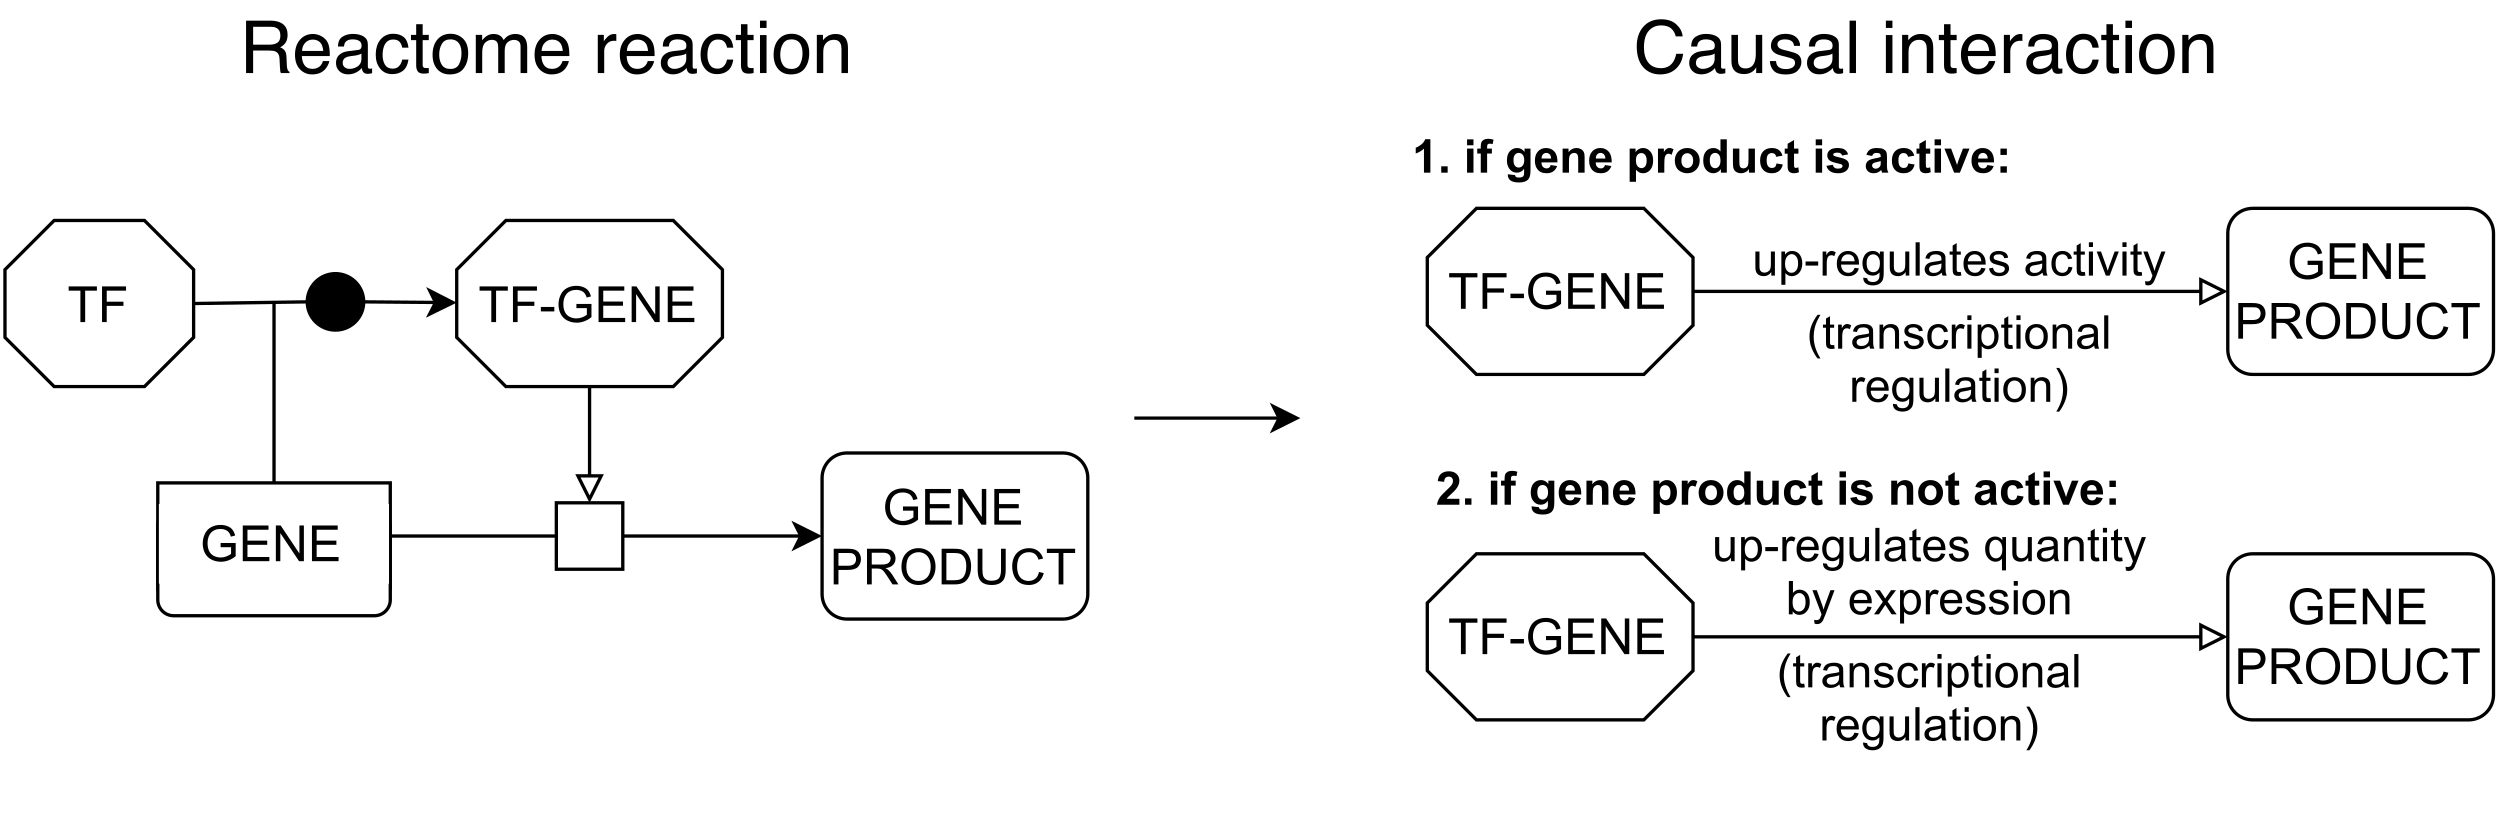 <?xml version="1.0" encoding="UTF-8"?>
<svg xmlns="http://www.w3.org/2000/svg" xmlns:xlink="http://www.w3.org/1999/xlink" width="541.92pt" height="180pt" viewBox="0 0 541.92 180" version="1.1">
<rect x="0" y="0" width="541.92" height="180" fill="#808080" stroke="none"/>
<defs>
<g>
<symbol overflow="visible" id="glyph0-0">
<path style="stroke:none;" d="M 0.516 0 L 0.516 -11.359 L 9.516 -11.359 L 9.516 0 Z M 8.094 -1.422 L 8.094 -9.938 L 1.938 -9.938 L 1.938 -1.422 Z M 8.094 -1.422 "/>
</symbol>
<symbol overflow="visible" id="glyph0-1">
<path style="stroke:none;" d="M 6.484 -6.156 C 7.203 -6.156 7.77 -6.297 8.188 -6.578 C 8.613 -6.867 8.828 -7.391 8.828 -8.141 C 8.828 -8.953 8.531 -9.504 7.938 -9.797 C 7.625 -9.953 7.207 -10.031 6.688 -10.031 L 2.922 -10.031 L 2.922 -6.156 Z M 1.391 -11.359 L 6.641 -11.359 C 7.504 -11.359 8.219 -11.227 8.781 -10.969 C 9.852 -10.488 10.391 -9.598 10.391 -8.297 C 10.391 -7.609 10.25 -7.047 9.969 -6.609 C 9.688 -6.18 9.289 -5.836 8.781 -5.578 C 9.227 -5.398 9.562 -5.16 9.781 -4.859 C 10.008 -4.566 10.133 -4.094 10.156 -3.438 L 10.219 -1.922 C 10.227 -1.484 10.266 -1.16 10.328 -0.953 C 10.422 -0.586 10.582 -0.352 10.812 -0.25 L 10.812 0 L 8.938 0 C 8.883 -0.094 8.844 -0.219 8.812 -0.375 C 8.781 -0.531 8.754 -0.832 8.734 -1.281 L 8.641 -3.172 C 8.609 -3.91 8.332 -4.406 7.812 -4.656 C 7.52 -4.801 7.062 -4.875 6.438 -4.875 L 2.922 -4.875 L 2.922 0 L 1.391 0 Z M 1.391 -11.359 "/>
</symbol>
<symbol overflow="visible" id="glyph0-2">
<path style="stroke:none;" d="M 4.469 -8.469 C 5.051 -8.469 5.617 -8.328 6.172 -8.047 C 6.723 -7.773 7.145 -7.422 7.438 -6.984 C 7.719 -6.566 7.898 -6.078 7.984 -5.516 C 8.066 -5.141 8.109 -4.531 8.109 -3.688 L 2.047 -3.688 C 2.078 -2.852 2.273 -2.18 2.641 -1.672 C 3.016 -1.16 3.586 -0.906 4.359 -0.906 C 5.086 -0.906 5.672 -1.145 6.109 -1.625 C 6.348 -1.906 6.52 -2.227 6.625 -2.594 L 8 -2.594 C 7.957 -2.289 7.832 -1.953 7.625 -1.578 C 7.426 -1.203 7.203 -0.898 6.953 -0.672 C 6.535 -0.254 6.016 0.023 5.391 0.172 C 5.055 0.254 4.676 0.297 4.25 0.297 C 3.219 0.297 2.344 -0.078 1.625 -0.828 C 0.914 -1.578 0.562 -2.629 0.562 -3.984 C 0.562 -5.305 0.922 -6.383 1.641 -7.219 C 2.359 -8.051 3.301 -8.469 4.469 -8.469 Z M 6.688 -4.797 C 6.625 -5.398 6.492 -5.883 6.297 -6.25 C 5.91 -6.914 5.27 -7.25 4.375 -7.25 C 3.738 -7.25 3.203 -7.016 2.766 -6.547 C 2.336 -6.086 2.113 -5.504 2.094 -4.797 Z M 4.328 -8.484 Z M 4.328 -8.484 "/>
</symbol>
<symbol overflow="visible" id="glyph0-3">
<path style="stroke:none;" d="M 2.094 -2.203 C 2.094 -1.797 2.238 -1.477 2.531 -1.25 C 2.82 -1.02 3.172 -0.906 3.578 -0.906 C 4.066 -0.906 4.539 -1.02 5 -1.25 C 5.77 -1.625 6.156 -2.238 6.156 -3.094 L 6.156 -4.219 C 5.977 -4.102 5.754 -4.008 5.484 -3.938 C 5.223 -3.863 4.961 -3.812 4.703 -3.781 L 3.859 -3.672 C 3.359 -3.609 2.984 -3.504 2.734 -3.359 C 2.305 -3.117 2.094 -2.734 2.094 -2.203 Z M 5.453 -5.016 C 5.773 -5.055 5.988 -5.191 6.094 -5.422 C 6.156 -5.547 6.188 -5.723 6.188 -5.953 C 6.188 -6.422 6.016 -6.758 5.672 -6.969 C 5.336 -7.188 4.859 -7.297 4.234 -7.297 C 3.504 -7.297 2.988 -7.102 2.688 -6.719 C 2.52 -6.5 2.41 -6.176 2.359 -5.75 L 1.062 -5.75 C 1.082 -6.77 1.41 -7.477 2.047 -7.875 C 2.68 -8.281 3.422 -8.484 4.266 -8.484 C 5.242 -8.484 6.035 -8.297 6.641 -7.922 C 7.242 -7.547 7.547 -6.969 7.547 -6.188 L 7.547 -1.422 C 7.547 -1.273 7.57 -1.156 7.625 -1.062 C 7.688 -0.977 7.812 -0.938 8 -0.938 C 8.062 -0.938 8.129 -0.941 8.203 -0.953 C 8.285 -0.961 8.375 -0.973 8.469 -0.984 L 8.469 0.031 C 8.25 0.094 8.082 0.129 7.969 0.141 C 7.852 0.16 7.695 0.172 7.5 0.172 C 7.02 0.172 6.676 0.004 6.469 -0.328 C 6.352 -0.516 6.27 -0.77 6.219 -1.094 C 5.938 -0.727 5.531 -0.406 5 -0.125 C 4.469 0.145 3.883 0.281 3.25 0.281 C 2.477 0.281 1.848 0.047 1.359 -0.422 C 0.879 -0.891 0.641 -1.473 0.641 -2.172 C 0.641 -2.941 0.879 -3.535 1.359 -3.953 C 1.836 -4.379 2.461 -4.641 3.234 -4.734 Z M 4.312 -8.484 Z M 4.312 -8.484 "/>
</symbol>
<symbol overflow="visible" id="glyph0-4">
<path style="stroke:none;" d="M 4.219 -8.516 C 5.145 -8.516 5.898 -8.285 6.484 -7.828 C 7.066 -7.379 7.422 -6.602 7.547 -5.5 L 6.188 -5.5 C 6.102 -6.008 5.914 -6.43 5.625 -6.766 C 5.332 -7.098 4.863 -7.266 4.219 -7.266 C 3.32 -7.266 2.688 -6.832 2.312 -5.969 C 2.062 -5.406 1.938 -4.711 1.938 -3.891 C 1.938 -3.066 2.109 -2.367 2.453 -1.797 C 2.805 -1.234 3.363 -0.953 4.125 -0.953 C 4.695 -0.953 5.148 -1.129 5.484 -1.484 C 5.828 -1.836 6.062 -2.316 6.188 -2.922 L 7.547 -2.922 C 7.391 -1.828 7 -1.023 6.375 -0.516 C 5.758 -0.016 4.973 0.234 4.016 0.234 C 2.93 0.234 2.066 -0.16 1.422 -0.953 C 0.773 -1.742 0.453 -2.727 0.453 -3.906 C 0.453 -5.363 0.805 -6.492 1.516 -7.297 C 2.223 -8.109 3.125 -8.516 4.219 -8.516 Z M 4 -8.484 Z M 4 -8.484 "/>
</symbol>
<symbol overflow="visible" id="glyph0-5">
<path style="stroke:none;" d="M 1.297 -10.594 L 2.703 -10.594 L 2.703 -8.281 L 4.031 -8.281 L 4.031 -7.141 L 2.703 -7.141 L 2.703 -1.734 C 2.703 -1.453 2.801 -1.258 3 -1.156 C 3.102 -1.102 3.285 -1.078 3.547 -1.078 C 3.609 -1.078 3.676 -1.078 3.75 -1.078 C 3.832 -1.078 3.926 -1.082 4.031 -1.094 L 4.031 0 C 3.863 0.039 3.691 0.07 3.516 0.094 C 3.348 0.113 3.164 0.125 2.969 0.125 C 2.32 0.125 1.879 -0.035 1.641 -0.359 C 1.41 -0.691 1.297 -1.125 1.297 -1.656 L 1.297 -7.141 L 0.172 -7.141 L 0.172 -8.281 L 1.297 -8.281 Z M 1.297 -10.594 "/>
</symbol>
<symbol overflow="visible" id="glyph0-6">
<path style="stroke:none;" d="M 4.312 -0.891 C 5.227 -0.891 5.859 -1.238 6.203 -1.938 C 6.547 -2.633 6.719 -3.414 6.719 -4.281 C 6.719 -5.051 6.594 -5.676 6.344 -6.156 C 5.945 -6.914 5.27 -7.297 4.312 -7.297 C 3.469 -7.297 2.852 -6.973 2.469 -6.328 C 2.082 -5.68 1.891 -4.898 1.891 -3.984 C 1.891 -3.098 2.082 -2.359 2.469 -1.766 C 2.852 -1.18 3.469 -0.891 4.312 -0.891 Z M 4.359 -8.516 C 5.422 -8.516 6.32 -8.16 7.062 -7.453 C 7.801 -6.742 8.172 -5.695 8.172 -4.312 C 8.172 -2.977 7.844 -1.875 7.188 -1 C 6.539 -0.133 5.535 0.297 4.172 0.297 C 3.035 0.297 2.129 -0.086 1.453 -0.859 C 0.785 -1.629 0.453 -2.66 0.453 -3.953 C 0.453 -5.348 0.805 -6.457 1.516 -7.281 C 2.223 -8.102 3.172 -8.516 4.359 -8.516 Z M 4.312 -8.484 Z M 4.312 -8.484 "/>
</symbol>
<symbol overflow="visible" id="glyph0-7">
<path style="stroke:none;" d="M 1.016 -8.281 L 2.391 -8.281 L 2.391 -7.109 C 2.723 -7.516 3.023 -7.805 3.297 -7.984 C 3.754 -8.305 4.273 -8.469 4.859 -8.469 C 5.516 -8.469 6.047 -8.301 6.453 -7.969 C 6.672 -7.789 6.875 -7.52 7.062 -7.156 C 7.375 -7.602 7.738 -7.93 8.156 -8.141 C 8.57 -8.359 9.039 -8.469 9.562 -8.469 C 10.676 -8.469 11.43 -8.062 11.828 -7.25 C 12.047 -6.82 12.156 -6.242 12.156 -5.516 L 12.156 0 L 10.719 0 L 10.719 -5.75 C 10.719 -6.301 10.578 -6.676 10.297 -6.875 C 10.023 -7.082 9.691 -7.188 9.297 -7.188 C 8.742 -7.188 8.27 -7.004 7.875 -6.641 C 7.477 -6.273 7.281 -5.664 7.281 -4.812 L 7.281 0 L 5.875 0 L 5.875 -5.406 C 5.875 -5.969 5.805 -6.375 5.672 -6.625 C 5.461 -7.008 5.066 -7.203 4.484 -7.203 C 3.961 -7.203 3.484 -7 3.047 -6.594 C 2.617 -6.188 2.406 -5.453 2.406 -4.391 L 2.406 0 L 1.016 0 Z M 1.016 -8.281 "/>
</symbol>
<symbol overflow="visible" id="glyph0-8">
<path style="stroke:none;" d=""/>
</symbol>
<symbol overflow="visible" id="glyph0-9">
<path style="stroke:none;" d="M 1.062 -8.281 L 2.375 -8.281 L 2.375 -6.844 C 2.488 -7.125 2.754 -7.461 3.172 -7.859 C 3.598 -8.266 4.086 -8.469 4.641 -8.469 C 4.66 -8.469 4.703 -8.461 4.766 -8.453 C 4.828 -8.453 4.93 -8.441 5.078 -8.422 L 5.078 -6.953 C 5.004 -6.973 4.93 -6.984 4.859 -6.984 C 4.785 -6.992 4.707 -7 4.625 -7 C 3.926 -7 3.391 -6.77 3.016 -6.312 C 2.641 -5.863 2.453 -5.348 2.453 -4.766 L 2.453 0 L 1.062 0 Z M 1.062 -8.281 "/>
</symbol>
<symbol overflow="visible" id="glyph0-10">
<path style="stroke:none;" d="M 1.016 -8.234 L 2.438 -8.234 L 2.438 0 L 1.016 0 Z M 1.016 -11.359 L 2.438 -11.359 L 2.438 -9.781 L 1.016 -9.781 Z M 1.016 -11.359 "/>
</symbol>
<symbol overflow="visible" id="glyph0-11">
<path style="stroke:none;" d="M 1.016 -8.281 L 2.344 -8.281 L 2.344 -7.109 C 2.727 -7.586 3.141 -7.93 3.578 -8.141 C 4.023 -8.359 4.516 -8.469 5.047 -8.469 C 6.223 -8.469 7.016 -8.055 7.422 -7.234 C 7.648 -6.785 7.766 -6.145 7.766 -5.312 L 7.766 0 L 6.359 0 L 6.359 -5.219 C 6.359 -5.719 6.281 -6.125 6.125 -6.438 C 5.875 -6.945 5.426 -7.203 4.781 -7.203 C 4.457 -7.203 4.188 -7.172 3.969 -7.109 C 3.594 -6.992 3.258 -6.77 2.969 -6.438 C 2.738 -6.156 2.586 -5.867 2.516 -5.578 C 2.441 -5.285 2.406 -4.867 2.406 -4.328 L 2.406 0 L 1.016 0 Z M 4.297 -8.484 Z M 4.297 -8.484 "/>
</symbol>
<symbol overflow="visible" id="glyph0-12">
<path style="stroke:none;" d="M 5.984 -11.656 C 7.422 -11.656 8.535 -11.273 9.328 -10.516 C 10.129 -9.766 10.57 -8.906 10.656 -7.938 L 9.156 -7.938 C 8.988 -8.676 8.648 -9.258 8.141 -9.688 C 7.629 -10.113 6.914 -10.328 6 -10.328 C 4.883 -10.328 3.984 -9.93 3.297 -9.141 C 2.609 -8.359 2.266 -7.156 2.266 -5.531 C 2.266 -4.207 2.57 -3.129 3.188 -2.297 C 3.812 -1.473 4.738 -1.062 5.969 -1.062 C 7.102 -1.062 7.969 -1.492 8.562 -2.359 C 8.875 -2.816 9.109 -3.422 9.266 -4.172 L 10.766 -4.172 C 10.629 -2.973 10.188 -1.973 9.438 -1.172 C 8.531 -0.191 7.312 0.297 5.781 0.297 C 4.469 0.297 3.363 -0.102 2.469 -0.906 C 1.289 -1.957 0.703 -3.586 0.703 -5.797 C 0.703 -7.473 1.145 -8.848 2.031 -9.922 C 2.988 -11.078 4.305 -11.656 5.984 -11.656 Z M 5.688 -11.656 Z M 5.688 -11.656 "/>
</symbol>
<symbol overflow="visible" id="glyph0-13">
<path style="stroke:none;" d="M 2.406 -8.281 L 2.406 -2.781 C 2.406 -2.363 2.473 -2.02 2.609 -1.75 C 2.859 -1.25 3.32 -1 4 -1 C 4.969 -1 5.625 -1.43 5.969 -2.297 C 6.164 -2.766 6.266 -3.406 6.266 -4.219 L 6.266 -8.281 L 7.656 -8.281 L 7.656 0 L 6.344 0 L 6.359 -1.219 C 6.172 -0.906 5.945 -0.641 5.688 -0.422 C 5.156 0.004 4.508 0.219 3.75 0.219 C 2.57 0.219 1.77 -0.172 1.344 -0.953 C 1.102 -1.379 0.984 -1.945 0.984 -2.656 L 0.984 -8.281 Z M 4.312 -8.484 Z M 4.312 -8.484 "/>
</symbol>
<symbol overflow="visible" id="glyph0-14">
<path style="stroke:none;" d="M 1.844 -2.594 C 1.883 -2.133 2 -1.781 2.188 -1.531 C 2.539 -1.082 3.148 -0.859 4.016 -0.859 C 4.535 -0.859 4.988 -0.969 5.375 -1.188 C 5.77 -1.414 5.969 -1.766 5.969 -2.234 C 5.969 -2.586 5.812 -2.859 5.5 -3.047 C 5.289 -3.16 4.895 -3.289 4.312 -3.438 L 3.203 -3.719 C 2.492 -3.895 1.973 -4.094 1.641 -4.312 C 1.035 -4.688 0.734 -5.203 0.734 -5.859 C 0.734 -6.648 1.016 -7.285 1.578 -7.766 C 2.148 -8.254 2.91 -8.5 3.859 -8.5 C 5.109 -8.5 6.008 -8.129 6.562 -7.391 C 6.906 -6.93 7.07 -6.43 7.062 -5.891 L 5.75 -5.891 C 5.727 -6.211 5.617 -6.5 5.422 -6.75 C 5.098 -7.113 4.539 -7.297 3.75 -7.297 C 3.227 -7.297 2.832 -7.195 2.562 -7 C 2.289 -6.801 2.156 -6.535 2.156 -6.203 C 2.156 -5.848 2.332 -5.562 2.688 -5.344 C 2.895 -5.207 3.195 -5.094 3.594 -5 L 4.516 -4.781 C 5.516 -4.531 6.188 -4.297 6.531 -4.078 C 7.07 -3.723 7.344 -3.16 7.344 -2.391 C 7.344 -1.66 7.062 -1.023 6.5 -0.484 C 5.945 0.047 5.098 0.312 3.953 0.312 C 2.723 0.312 1.848 0.035 1.328 -0.516 C 0.816 -1.078 0.547 -1.77 0.516 -2.594 Z M 3.906 -8.484 Z M 3.906 -8.484 "/>
</symbol>
<symbol overflow="visible" id="glyph0-15">
<path style="stroke:none;" d="M 1.062 -11.359 L 2.453 -11.359 L 2.453 0 L 1.062 0 Z M 1.062 -11.359 "/>
</symbol>
<symbol overflow="visible" id="glyph1-0">
<path style="stroke:none;" d="M 1.344 0 L 1.344 -6.75 L 6.75 -6.75 L 6.75 0 Z M 1.516 -0.172 L 6.578 -0.172 L 6.578 -6.578 L 1.516 -6.578 Z M 1.516 -0.172 "/>
</symbol>
<symbol overflow="visible" id="glyph1-1">
<path style="stroke:none;" d="M 4.453 -3.031 L 4.453 -3.938 L 7.719 -3.938 L 7.719 -1.078 C 7.219 -0.672 6.695 -0.367 6.156 -0.172 C 5.625 0.023 5.078 0.125 4.516 0.125 C 3.766 0.125 3.078 -0.035 2.453 -0.359 C 1.836 -0.68 1.367 -1.148 1.047 -1.766 C 0.734 -2.379 0.578 -3.066 0.578 -3.828 C 0.578 -4.578 0.734 -5.273 1.047 -5.922 C 1.359 -6.578 1.812 -7.062 2.406 -7.375 C 3 -7.695 3.676 -7.859 4.438 -7.859 C 5 -7.859 5.504 -7.766 5.953 -7.578 C 6.41 -7.398 6.766 -7.148 7.016 -6.828 C 7.273 -6.504 7.473 -6.082 7.609 -5.562 L 6.688 -5.312 C 6.57 -5.707 6.426 -6.016 6.25 -6.234 C 6.082 -6.461 5.836 -6.645 5.516 -6.781 C 5.191 -6.914 4.836 -6.984 4.453 -6.984 C 3.984 -6.984 3.578 -6.91 3.234 -6.766 C 2.891 -6.629 2.613 -6.441 2.406 -6.203 C 2.195 -5.973 2.035 -5.723 1.922 -5.453 C 1.723 -4.973 1.625 -4.453 1.625 -3.891 C 1.625 -3.203 1.742 -2.625 1.984 -2.156 C 2.223 -1.695 2.566 -1.352 3.016 -1.125 C 3.473 -0.906 3.957 -0.797 4.469 -0.797 C 4.906 -0.797 5.332 -0.879 5.75 -1.047 C 6.176 -1.211 6.5 -1.395 6.719 -1.594 L 6.719 -3.031 Z M 4.453 -3.031 "/>
</symbol>
<symbol overflow="visible" id="glyph1-2">
<path style="stroke:none;" d="M 0.859 0 L 0.859 -7.734 L 6.438 -7.734 L 6.438 -6.812 L 1.875 -6.812 L 1.875 -4.453 L 6.156 -4.453 L 6.156 -3.547 L 1.875 -3.547 L 1.875 -0.906 L 6.625 -0.906 L 6.625 0 Z M 0.859 0 "/>
</symbol>
<symbol overflow="visible" id="glyph1-3">
<path style="stroke:none;" d="M 0.828 0 L 0.828 -7.734 L 1.875 -7.734 L 5.938 -1.656 L 5.938 -7.734 L 6.906 -7.734 L 6.906 0 L 5.859 0 L 1.797 -6.078 L 1.797 0 Z M 0.828 0 "/>
</symbol>
<symbol overflow="visible" id="glyph1-4">
<path style="stroke:none;" d="M 0.828 0 L 0.828 -7.734 L 3.75 -7.734 C 4.258 -7.734 4.648 -7.707 4.922 -7.656 C 5.305 -7.594 5.625 -7.473 5.875 -7.297 C 6.133 -7.117 6.344 -6.867 6.5 -6.547 C 6.656 -6.223 6.734 -5.875 6.734 -5.5 C 6.734 -4.832 6.523 -4.27 6.109 -3.812 C 5.691 -3.363 4.938 -3.141 3.844 -3.141 L 1.859 -3.141 L 1.859 0 Z M 1.859 -4.047 L 3.859 -4.047 C 4.516 -4.047 4.977 -4.172 5.25 -4.422 C 5.531 -4.672 5.672 -5.02 5.672 -5.469 C 5.672 -5.789 5.586 -6.066 5.422 -6.297 C 5.266 -6.523 5.051 -6.676 4.781 -6.75 C 4.613 -6.789 4.297 -6.812 3.828 -6.812 L 1.859 -6.812 Z M 1.859 -4.047 "/>
</symbol>
<symbol overflow="visible" id="glyph1-5">
<path style="stroke:none;" d="M 0.844 0 L 0.844 -7.734 L 4.281 -7.734 C 4.969 -7.734 5.488 -7.66 5.844 -7.516 C 6.207 -7.379 6.492 -7.133 6.703 -6.781 C 6.922 -6.426 7.031 -6.039 7.031 -5.625 C 7.031 -5.07 6.852 -4.609 6.5 -4.234 C 6.145 -3.859 5.594 -3.617 4.844 -3.516 C 5.113 -3.391 5.32 -3.258 5.469 -3.125 C 5.77 -2.852 6.051 -2.516 6.312 -2.109 L 7.656 0 L 6.375 0 L 5.344 -1.609 C 5.051 -2.066 4.805 -2.422 4.609 -2.672 C 4.422 -2.922 4.25 -3.094 4.094 -3.188 C 3.938 -3.289 3.781 -3.359 3.625 -3.391 C 3.508 -3.422 3.32 -3.438 3.062 -3.438 L 1.875 -3.438 L 1.875 0 Z M 1.875 -4.312 L 4.062 -4.312 C 4.531 -4.312 4.895 -4.359 5.156 -4.453 C 5.426 -4.555 5.629 -4.711 5.766 -4.922 C 5.898 -5.141 5.969 -5.375 5.969 -5.625 C 5.969 -5.988 5.832 -6.285 5.562 -6.516 C 5.301 -6.754 4.883 -6.875 4.312 -6.875 L 1.875 -6.875 Z M 1.875 -4.312 "/>
</symbol>
<symbol overflow="visible" id="glyph1-6">
<path style="stroke:none;" d="M 0.516 -3.766 C 0.516 -5.047 0.859 -6.047 1.547 -6.766 C 2.242 -7.492 3.133 -7.859 4.219 -7.859 C 4.938 -7.859 5.582 -7.688 6.156 -7.344 C 6.727 -7.008 7.16 -6.535 7.453 -5.922 C 7.754 -5.316 7.906 -4.629 7.906 -3.859 C 7.906 -3.066 7.75 -2.363 7.438 -1.75 C 7.125 -1.133 6.676 -0.664 6.094 -0.344 C 5.508 -0.031 4.883 0.125 4.219 0.125 C 3.488 0.125 2.836 -0.047 2.266 -0.391 C 1.691 -0.742 1.254 -1.223 0.953 -1.828 C 0.66 -2.441 0.516 -3.086 0.516 -3.766 Z M 1.578 -3.75 C 1.578 -2.812 1.828 -2.078 2.328 -1.547 C 2.828 -1.016 3.457 -0.75 4.219 -0.75 C 4.977 -0.75 5.609 -1.016 6.109 -1.547 C 6.609 -2.086 6.859 -2.859 6.859 -3.859 C 6.859 -4.484 6.75 -5.031 6.531 -5.5 C 6.32 -5.969 6.016 -6.332 5.609 -6.594 C 5.203 -6.852 4.742 -6.984 4.234 -6.984 C 3.504 -6.984 2.879 -6.734 2.359 -6.234 C 1.836 -5.742 1.578 -4.914 1.578 -3.75 Z M 1.578 -3.75 "/>
</symbol>
<symbol overflow="visible" id="glyph1-7">
<path style="stroke:none;" d="M 0.828 0 L 0.828 -7.734 L 3.5 -7.734 C 4.094 -7.734 4.551 -7.695 4.875 -7.625 C 5.312 -7.52 5.688 -7.332 6 -7.062 C 6.406 -6.719 6.707 -6.273 6.906 -5.734 C 7.113 -5.203 7.219 -4.594 7.219 -3.906 C 7.219 -3.32 7.148 -2.801 7.016 -2.344 C 6.879 -1.895 6.703 -1.52 6.484 -1.219 C 6.273 -0.926 6.039 -0.691 5.781 -0.516 C 5.531 -0.348 5.223 -0.219 4.859 -0.125 C 4.504 -0.039 4.094 0 3.625 0 Z M 1.859 -0.906 L 3.5 -0.906 C 4.008 -0.906 4.41 -0.953 4.703 -1.047 C 4.992 -1.148 5.227 -1.285 5.406 -1.453 C 5.645 -1.691 5.832 -2.016 5.969 -2.422 C 6.102 -2.836 6.172 -3.336 6.172 -3.922 C 6.172 -4.734 6.035 -5.352 5.766 -5.781 C 5.504 -6.219 5.18 -6.508 4.797 -6.656 C 4.523 -6.758 4.086 -6.812 3.484 -6.812 L 1.859 -6.812 Z M 1.859 -0.906 "/>
</symbol>
<symbol overflow="visible" id="glyph1-8">
<path style="stroke:none;" d="M 5.906 -7.734 L 6.922 -7.734 L 6.922 -3.266 C 6.922 -2.484 6.832 -1.863 6.656 -1.406 C 6.488 -0.957 6.176 -0.586 5.719 -0.297 C 5.258 -0.016 4.656 0.125 3.906 0.125 C 3.188 0.125 2.594 0.004 2.125 -0.234 C 1.664 -0.484 1.336 -0.844 1.141 -1.312 C 0.941 -1.789 0.844 -2.441 0.844 -3.266 L 0.844 -7.734 L 1.875 -7.734 L 1.875 -3.266 C 1.875 -2.598 1.938 -2.102 2.062 -1.781 C 2.188 -1.469 2.398 -1.223 2.703 -1.047 C 3.004 -0.879 3.375 -0.797 3.812 -0.797 C 4.562 -0.797 5.098 -0.961 5.422 -1.297 C 5.742 -1.641 5.906 -2.297 5.906 -3.266 Z M 5.906 -7.734 "/>
</symbol>
<symbol overflow="visible" id="glyph1-9">
<path style="stroke:none;" d="M 6.344 -2.703 L 7.375 -2.453 C 7.156 -1.609 6.766 -0.969 6.203 -0.531 C 5.648 -0.094 4.973 0.125 4.172 0.125 C 3.336 0.125 2.66 -0.039 2.141 -0.375 C 1.617 -0.719 1.219 -1.207 0.938 -1.844 C 0.664 -2.488 0.531 -3.18 0.531 -3.922 C 0.531 -4.723 0.68 -5.422 0.984 -6.016 C 1.297 -6.617 1.734 -7.078 2.297 -7.391 C 2.867 -7.703 3.5 -7.859 4.188 -7.859 C 4.957 -7.859 5.602 -7.66 6.125 -7.266 C 6.656 -6.867 7.023 -6.316 7.234 -5.609 L 6.234 -5.375 C 6.055 -5.938 5.797 -6.344 5.453 -6.594 C 5.109 -6.852 4.68 -6.984 4.172 -6.984 C 3.578 -6.984 3.078 -6.836 2.672 -6.547 C 2.273 -6.266 1.992 -5.883 1.828 -5.406 C 1.672 -4.926 1.594 -4.43 1.594 -3.922 C 1.594 -3.266 1.688 -2.691 1.875 -2.203 C 2.07 -1.711 2.367 -1.348 2.766 -1.109 C 3.172 -0.867 3.609 -0.75 4.078 -0.75 C 4.648 -0.75 5.133 -0.91 5.531 -1.234 C 5.938 -1.566 6.207 -2.055 6.344 -2.703 Z M 6.344 -2.703 "/>
</symbol>
<symbol overflow="visible" id="glyph1-10">
<path style="stroke:none;" d="M 2.797 0 L 2.797 -6.812 L 0.25 -6.812 L 0.25 -7.734 L 6.375 -7.734 L 6.375 -6.812 L 3.828 -6.812 L 3.828 0 Z M 2.797 0 "/>
</symbol>
<symbol overflow="visible" id="glyph1-11">
<path style="stroke:none;" d="M 0.891 0 L 0.891 -7.734 L 6.094 -7.734 L 6.094 -6.812 L 1.906 -6.812 L 1.906 -4.422 L 5.531 -4.422 L 5.531 -3.516 L 1.906 -3.516 L 1.906 0 Z M 0.891 0 "/>
</symbol>
<symbol overflow="visible" id="glyph1-12">
<path style="stroke:none;" d="M 0.344 -2.312 L 0.344 -3.281 L 3.266 -3.281 L 3.266 -2.312 Z M 0.344 -2.312 "/>
</symbol>
<symbol overflow="visible" id="glyph2-0">
<path style="stroke:none;" d="M 1.266 0 L 1.266 -6.297 L 6.297 -6.297 L 6.297 0 Z M 1.422 -0.156 L 6.141 -0.156 L 6.141 -6.141 L 1.422 -6.141 Z M 1.422 -0.156 "/>
</symbol>
<symbol overflow="visible" id="glyph2-1">
<path style="stroke:none;" d="M 4.094 0 L 4.094 -0.766 C 3.688 -0.172 3.133 0.125 2.438 0.125 C 2.125 0.125 1.832 0.066 1.562 -0.047 C 1.301 -0.172 1.102 -0.32 0.969 -0.5 C 0.844 -0.676 0.754 -0.895 0.703 -1.156 C 0.66 -1.332 0.641 -1.609 0.641 -1.984 L 0.641 -5.219 L 1.531 -5.219 L 1.531 -2.328 C 1.531 -1.867 1.547 -1.555 1.578 -1.391 C 1.641 -1.16 1.758 -0.977 1.938 -0.844 C 2.113 -0.707 2.336 -0.641 2.609 -0.641 C 2.867 -0.641 3.113 -0.707 3.344 -0.844 C 3.582 -0.977 3.75 -1.16 3.844 -1.391 C 3.945 -1.629 4 -1.973 4 -2.422 L 4 -5.219 L 4.875 -5.219 L 4.875 0 Z M 4.094 0 "/>
</symbol>
<symbol overflow="visible" id="glyph2-2">
<path style="stroke:none;" d="M 0.672 2 L 0.672 -5.219 L 1.469 -5.219 L 1.469 -4.547 C 1.656 -4.816 1.867 -5.016 2.109 -5.141 C 2.348 -5.273 2.641 -5.344 2.984 -5.344 C 3.43 -5.344 3.828 -5.227 4.172 -5 C 4.516 -4.77 4.77 -4.445 4.938 -4.031 C 5.113 -3.613 5.203 -3.156 5.203 -2.656 C 5.203 -2.113 5.102 -1.629 4.906 -1.203 C 4.719 -0.773 4.441 -0.445 4.078 -0.219 C 3.711 0.008 3.328 0.125 2.922 0.125 C 2.629 0.125 2.363 0.062 2.125 -0.062 C 1.895 -0.188 1.703 -0.348 1.547 -0.547 L 1.547 2 Z M 1.469 -2.578 C 1.469 -1.91 1.602 -1.414 1.875 -1.094 C 2.145 -0.77 2.473 -0.609 2.859 -0.609 C 3.254 -0.609 3.594 -0.773 3.875 -1.109 C 4.156 -1.441 4.297 -1.957 4.297 -2.656 C 4.297 -3.32 4.156 -3.82 3.875 -4.156 C 3.602 -4.488 3.281 -4.656 2.906 -4.656 C 2.531 -4.656 2.195 -4.477 1.906 -4.125 C 1.613 -3.77 1.469 -3.254 1.469 -2.578 Z M 1.469 -2.578 "/>
</symbol>
<symbol overflow="visible" id="glyph2-3">
<path style="stroke:none;" d="M 0.312 -2.172 L 0.312 -3.062 L 3.047 -3.062 L 3.047 -2.172 Z M 0.312 -2.172 "/>
</symbol>
<symbol overflow="visible" id="glyph2-4">
<path style="stroke:none;" d="M 0.656 0 L 0.656 -5.219 L 1.453 -5.219 L 1.453 -4.438 C 1.648 -4.801 1.836 -5.039 2.016 -5.156 C 2.191 -5.281 2.379 -5.344 2.578 -5.344 C 2.879 -5.344 3.188 -5.25 3.5 -5.062 L 3.188 -4.234 C 2.969 -4.359 2.754 -4.422 2.547 -4.422 C 2.348 -4.422 2.172 -4.363 2.016 -4.25 C 1.859 -4.133 1.75 -3.973 1.688 -3.766 C 1.594 -3.453 1.547 -3.109 1.547 -2.734 L 1.547 0 Z M 0.656 0 "/>
</symbol>
<symbol overflow="visible" id="glyph2-5">
<path style="stroke:none;" d="M 4.234 -1.688 L 5.156 -1.562 C 5.008 -1.031 4.738 -0.613 4.344 -0.312 C 3.957 -0.02 3.461 0.125 2.859 0.125 C 2.098 0.125 1.492 -0.109 1.047 -0.578 C 0.598 -1.055 0.375 -1.719 0.375 -2.562 C 0.375 -3.445 0.598 -4.129 1.047 -4.609 C 1.504 -5.098 2.094 -5.344 2.812 -5.344 C 3.508 -5.344 4.078 -5.102 4.516 -4.625 C 4.961 -4.156 5.188 -3.488 5.188 -2.625 C 5.188 -2.57 5.188 -2.492 5.188 -2.391 L 1.281 -2.391 C 1.312 -1.816 1.473 -1.375 1.766 -1.062 C 2.055 -0.758 2.422 -0.609 2.859 -0.609 C 3.18 -0.609 3.457 -0.691 3.688 -0.859 C 3.926 -1.035 4.109 -1.312 4.234 -1.688 Z M 1.328 -3.109 L 4.25 -3.109 C 4.207 -3.555 4.098 -3.891 3.922 -4.109 C 3.641 -4.441 3.27 -4.609 2.812 -4.609 C 2.406 -4.609 2.062 -4.473 1.781 -4.203 C 1.508 -3.93 1.359 -3.566 1.328 -3.109 Z M 1.328 -3.109 "/>
</symbol>
<symbol overflow="visible" id="glyph2-6">
<path style="stroke:none;" d="M 0.5 0.438 L 1.359 0.562 C 1.398 0.82 1.5 1.016 1.656 1.141 C 1.883 1.305 2.188 1.391 2.562 1.391 C 2.969 1.391 3.281 1.305 3.5 1.141 C 3.727 0.973 3.883 0.742 3.969 0.453 C 4.008 0.273 4.031 -0.102 4.031 -0.688 C 3.645 -0.227 3.16 0 2.578 0 C 1.859 0 1.301 -0.258 0.906 -0.781 C 0.52 -1.301 0.328 -1.922 0.328 -2.641 C 0.328 -3.141 0.414 -3.598 0.594 -4.016 C 0.77 -4.441 1.031 -4.77 1.375 -5 C 1.719 -5.227 2.125 -5.344 2.594 -5.344 C 3.207 -5.344 3.711 -5.094 4.109 -4.594 L 4.109 -5.219 L 4.938 -5.219 L 4.938 -0.703 C 4.938 0.109 4.852 0.68 4.688 1.016 C 4.52 1.359 4.254 1.629 3.891 1.828 C 3.535 2.023 3.094 2.125 2.562 2.125 C 1.945 2.125 1.445 1.984 1.062 1.703 C 0.676 1.422 0.488 1 0.5 0.438 Z M 1.234 -2.703 C 1.234 -2.016 1.367 -1.516 1.641 -1.203 C 1.91 -0.891 2.254 -0.734 2.672 -0.734 C 3.078 -0.734 3.414 -0.891 3.688 -1.203 C 3.969 -1.516 4.109 -2.004 4.109 -2.672 C 4.109 -3.316 3.961 -3.801 3.672 -4.125 C 3.391 -4.445 3.051 -4.609 2.656 -4.609 C 2.258 -4.609 1.922 -4.445 1.641 -4.125 C 1.367 -3.812 1.234 -3.336 1.234 -2.703 Z M 1.234 -2.703 "/>
</symbol>
<symbol overflow="visible" id="glyph2-7">
<path style="stroke:none;" d="M 0.641 0 L 0.641 -7.219 L 1.531 -7.219 L 1.531 0 Z M 0.641 0 "/>
</symbol>
<symbol overflow="visible" id="glyph2-8">
<path style="stroke:none;" d="M 4.078 -0.641 C 3.742 -0.359 3.426 -0.16 3.125 -0.047 C 2.82 0.066 2.5 0.125 2.156 0.125 C 1.582 0.125 1.141 -0.016 0.828 -0.297 C 0.516 -0.578 0.359 -0.938 0.359 -1.375 C 0.359 -1.633 0.414 -1.867 0.531 -2.078 C 0.656 -2.285 0.812 -2.453 1 -2.578 C 1.188 -2.711 1.398 -2.812 1.641 -2.875 C 1.805 -2.926 2.066 -2.973 2.422 -3.016 C 3.141 -3.098 3.664 -3.195 4 -3.312 C 4 -3.438 4 -3.516 4 -3.547 C 4 -3.91 3.914 -4.164 3.75 -4.312 C 3.531 -4.508 3.195 -4.609 2.75 -4.609 C 2.332 -4.609 2.023 -4.535 1.828 -4.391 C 1.629 -4.242 1.477 -3.984 1.375 -3.609 L 0.516 -3.734 C 0.598 -4.109 0.727 -4.406 0.906 -4.625 C 1.082 -4.852 1.344 -5.031 1.688 -5.156 C 2.031 -5.281 2.426 -5.344 2.875 -5.344 C 3.32 -5.344 3.68 -5.289 3.953 -5.188 C 4.234 -5.082 4.438 -4.945 4.562 -4.781 C 4.695 -4.625 4.797 -4.426 4.859 -4.188 C 4.879 -4.039 4.891 -3.77 4.891 -3.375 L 4.891 -2.188 C 4.891 -1.363 4.91 -0.844 4.953 -0.625 C 4.992 -0.406 5.066 -0.195 5.172 0 L 4.25 0 C 4.156 -0.188 4.098 -0.398 4.078 -0.641 Z M 4 -2.625 C 3.676 -2.488 3.191 -2.375 2.547 -2.281 C 2.18 -2.227 1.926 -2.172 1.781 -2.109 C 1.633 -2.047 1.52 -1.953 1.438 -1.828 C 1.352 -1.703 1.312 -1.562 1.312 -1.406 C 1.312 -1.164 1.398 -0.969 1.578 -0.812 C 1.754 -0.656 2.016 -0.578 2.359 -0.578 C 2.703 -0.578 3.004 -0.648 3.266 -0.797 C 3.535 -0.953 3.734 -1.156 3.859 -1.406 C 3.953 -1.613 4 -1.91 4 -2.297 Z M 4 -2.625 "/>
</symbol>
<symbol overflow="visible" id="glyph2-9">
<path style="stroke:none;" d="M 2.594 -0.797 L 2.719 -0.016 C 2.477 0.035 2.258 0.062 2.062 0.062 C 1.738 0.062 1.488 0.016 1.312 -0.078 C 1.133 -0.18 1.008 -0.316 0.938 -0.484 C 0.863 -0.648 0.828 -1 0.828 -1.531 L 0.828 -4.531 L 0.172 -4.531 L 0.172 -5.219 L 0.828 -5.219 L 0.828 -6.516 L 1.703 -7.047 L 1.703 -5.219 L 2.594 -5.219 L 2.594 -4.531 L 1.703 -4.531 L 1.703 -1.484 C 1.703 -1.234 1.719 -1.07 1.75 -1 C 1.781 -0.926 1.832 -0.867 1.906 -0.828 C 1.977 -0.785 2.078 -0.766 2.203 -0.766 C 2.305 -0.766 2.438 -0.773 2.594 -0.797 Z M 2.594 -0.797 "/>
</symbol>
<symbol overflow="visible" id="glyph2-10">
<path style="stroke:none;" d="M 0.312 -1.562 L 1.188 -1.703 C 1.238 -1.348 1.375 -1.078 1.594 -0.891 C 1.82 -0.703 2.141 -0.609 2.547 -0.609 C 2.953 -0.609 3.25 -0.691 3.438 -0.859 C 3.633 -1.023 3.734 -1.219 3.734 -1.438 C 3.734 -1.633 3.648 -1.797 3.484 -1.922 C 3.359 -1.992 3.055 -2.094 2.578 -2.219 C 1.922 -2.375 1.469 -2.508 1.219 -2.625 C 0.969 -2.75 0.773 -2.914 0.641 -3.125 C 0.516 -3.344 0.453 -3.582 0.453 -3.844 C 0.453 -4.07 0.504 -4.285 0.609 -4.484 C 0.723 -4.68 0.867 -4.848 1.047 -4.984 C 1.191 -5.078 1.379 -5.16 1.609 -5.234 C 1.848 -5.305 2.102 -5.344 2.375 -5.344 C 2.789 -5.344 3.148 -5.281 3.453 -5.156 C 3.766 -5.039 3.992 -4.883 4.141 -4.688 C 4.297 -4.488 4.398 -4.219 4.453 -3.875 L 3.594 -3.766 C 3.551 -4.023 3.438 -4.227 3.25 -4.375 C 3.062 -4.531 2.797 -4.609 2.453 -4.609 C 2.035 -4.609 1.738 -4.539 1.562 -4.406 C 1.395 -4.281 1.312 -4.125 1.312 -3.938 C 1.312 -3.82 1.348 -3.719 1.422 -3.625 C 1.492 -3.531 1.609 -3.453 1.766 -3.391 C 1.848 -3.359 2.109 -3.285 2.547 -3.172 C 3.172 -3.004 3.609 -2.863 3.859 -2.75 C 4.109 -2.645 4.301 -2.488 4.438 -2.281 C 4.582 -2.082 4.656 -1.832 4.656 -1.531 C 4.656 -1.238 4.566 -0.961 4.391 -0.703 C 4.223 -0.441 3.973 -0.238 3.641 -0.094 C 3.316 0.051 2.953 0.125 2.547 0.125 C 1.867 0.125 1.348 -0.016 0.984 -0.297 C 0.629 -0.586 0.406 -1.008 0.312 -1.562 Z M 0.312 -1.562 "/>
</symbol>
<symbol overflow="visible" id="glyph2-11">
<path style="stroke:none;" d=""/>
</symbol>
<symbol overflow="visible" id="glyph2-12">
<path style="stroke:none;" d="M 4.078 -1.922 L 4.953 -1.797 C 4.848 -1.203 4.598 -0.734 4.203 -0.391 C 3.816 -0.047 3.336 0.125 2.766 0.125 C 2.055 0.125 1.484 -0.109 1.047 -0.578 C 0.609 -1.047 0.391 -1.719 0.391 -2.594 C 0.391 -3.156 0.484 -3.645 0.672 -4.062 C 0.859 -4.488 1.141 -4.805 1.516 -5.016 C 1.898 -5.234 2.32 -5.344 2.781 -5.344 C 3.344 -5.344 3.801 -5.195 4.156 -4.906 C 4.52 -4.625 4.754 -4.219 4.859 -3.688 L 4 -3.562 C 3.914 -3.906 3.77 -4.164 3.562 -4.344 C 3.352 -4.52 3.102 -4.609 2.812 -4.609 C 2.363 -4.609 2 -4.445 1.719 -4.125 C 1.438 -3.812 1.297 -3.312 1.297 -2.625 C 1.297 -1.914 1.43 -1.398 1.703 -1.078 C 1.973 -0.766 2.328 -0.609 2.766 -0.609 C 3.109 -0.609 3.395 -0.711 3.625 -0.922 C 3.863 -1.141 4.016 -1.473 4.078 -1.922 Z M 4.078 -1.922 "/>
</symbol>
<symbol overflow="visible" id="glyph2-13">
<path style="stroke:none;" d="M 0.672 -6.203 L 0.672 -7.219 L 1.562 -7.219 L 1.562 -6.203 Z M 0.672 0 L 0.672 -5.219 L 1.562 -5.219 L 1.562 0 Z M 0.672 0 "/>
</symbol>
<symbol overflow="visible" id="glyph2-14">
<path style="stroke:none;" d="M 2.109 0 L 0.125 -5.219 L 1.062 -5.219 L 2.188 -2.094 C 2.301 -1.758 2.41 -1.41 2.516 -1.047 C 2.598 -1.316 2.707 -1.645 2.844 -2.031 L 4.016 -5.219 L 4.922 -5.219 L 2.938 0 Z M 2.109 0 "/>
</symbol>
<symbol overflow="visible" id="glyph2-15">
<path style="stroke:none;" d="M 0.625 2.016 L 0.531 1.188 C 0.719 1.238 0.883 1.266 1.031 1.266 C 1.227 1.266 1.383 1.227 1.5 1.156 C 1.625 1.094 1.723 1.004 1.797 0.891 C 1.848 0.797 1.938 0.57 2.062 0.219 C 2.082 0.176 2.109 0.109 2.141 0.016 L 0.156 -5.219 L 1.109 -5.219 L 2.203 -2.203 C 2.348 -1.816 2.473 -1.41 2.578 -0.984 C 2.68 -1.391 2.805 -1.789 2.953 -2.188 L 4.062 -5.219 L 4.953 -5.219 L 2.969 0.094 C 2.75 0.664 2.582 1.062 2.469 1.281 C 2.312 1.57 2.129 1.785 1.922 1.922 C 1.723 2.055 1.484 2.125 1.203 2.125 C 1.023 2.125 0.832 2.086 0.625 2.016 Z M 0.625 2.016 "/>
</symbol>
<symbol overflow="visible" id="glyph2-16">
<path style="stroke:none;" d="M 2.359 2.125 C 1.867 1.508 1.453 0.789 1.109 -0.031 C 0.773 -0.863 0.609 -1.723 0.609 -2.609 C 0.609 -3.391 0.734 -4.141 0.984 -4.859 C 1.285 -5.691 1.742 -6.52 2.359 -7.344 L 2.984 -7.344 C 2.586 -6.656 2.328 -6.164 2.203 -5.875 C 2.004 -5.426 1.848 -4.953 1.734 -4.453 C 1.586 -3.836 1.516 -3.223 1.516 -2.609 C 1.516 -1.023 2.004 0.551 2.984 2.125 Z M 2.359 2.125 "/>
</symbol>
<symbol overflow="visible" id="glyph2-17">
<path style="stroke:none;" d="M 0.672 0 L 0.672 -5.219 L 1.469 -5.219 L 1.469 -4.484 C 1.844 -5.055 2.395 -5.344 3.125 -5.344 C 3.438 -5.344 3.723 -5.285 3.984 -5.172 C 4.254 -5.055 4.453 -4.906 4.578 -4.719 C 4.711 -4.539 4.805 -4.328 4.859 -4.078 C 4.891 -3.91 4.906 -3.625 4.906 -3.219 L 4.906 0 L 4.031 0 L 4.031 -3.172 C 4.031 -3.535 3.992 -3.805 3.922 -3.984 C 3.848 -4.16 3.723 -4.301 3.547 -4.406 C 3.379 -4.52 3.176 -4.578 2.938 -4.578 C 2.562 -4.578 2.234 -4.457 1.953 -4.219 C 1.68 -3.977 1.547 -3.523 1.547 -2.859 L 1.547 0 Z M 0.672 0 "/>
</symbol>
<symbol overflow="visible" id="glyph2-18">
<path style="stroke:none;" d="M 0.328 -2.609 C 0.328 -3.578 0.598 -4.297 1.141 -4.766 C 1.586 -5.148 2.133 -5.344 2.781 -5.344 C 3.5 -5.344 4.086 -5.109 4.547 -4.641 C 5.004 -4.172 5.234 -3.52 5.234 -2.688 C 5.234 -2.008 5.129 -1.477 4.922 -1.094 C 4.723 -0.707 4.43 -0.406 4.047 -0.188 C 3.66 0.02 3.238 0.125 2.781 0.125 C 2.051 0.125 1.457 -0.109 1 -0.578 C 0.551 -1.055 0.328 -1.734 0.328 -2.609 Z M 1.25 -2.609 C 1.25 -1.941 1.395 -1.441 1.688 -1.109 C 1.977 -0.773 2.344 -0.609 2.781 -0.609 C 3.219 -0.609 3.582 -0.773 3.875 -1.109 C 4.176 -1.441 4.328 -1.953 4.328 -2.641 C 4.328 -3.285 4.176 -3.773 3.875 -4.109 C 3.582 -4.441 3.219 -4.609 2.781 -4.609 C 2.344 -4.609 1.977 -4.441 1.688 -4.109 C 1.395 -3.773 1.25 -3.273 1.25 -2.609 Z M 1.25 -2.609 "/>
</symbol>
<symbol overflow="visible" id="glyph2-19">
<path style="stroke:none;" d="M 1.25 2.125 L 0.609 2.125 C 1.586 0.551 2.078 -1.023 2.078 -2.609 C 2.078 -3.223 2.008 -3.832 1.875 -4.438 C 1.758 -4.938 1.602 -5.41 1.406 -5.859 C 1.27 -6.148 1.004 -6.645 0.609 -7.344 L 1.25 -7.344 C 1.863 -6.52 2.316 -5.691 2.609 -4.859 C 2.859 -4.141 2.984 -3.391 2.984 -2.609 C 2.984 -1.723 2.812 -0.863 2.469 -0.031 C 2.133 0.789 1.727 1.508 1.25 2.125 Z M 1.25 2.125 "/>
</symbol>
<symbol overflow="visible" id="glyph2-20">
<path style="stroke:none;" d="M 4 2 L 4 -0.562 C 3.863 -0.363 3.672 -0.195 3.422 -0.062 C 3.172 0.062 2.906 0.125 2.625 0.125 C 2.008 0.125 1.477 -0.125 1.031 -0.625 C 0.582 -1.125 0.359 -1.801 0.359 -2.656 C 0.359 -3.188 0.445 -3.66 0.625 -4.078 C 0.812 -4.492 1.078 -4.805 1.422 -5.016 C 1.766 -5.234 2.145 -5.344 2.562 -5.344 C 3.207 -5.344 3.711 -5.07 4.078 -4.531 L 4.078 -5.219 L 4.875 -5.219 L 4.875 2 Z M 1.266 -2.625 C 1.266 -1.957 1.406 -1.453 1.688 -1.109 C 1.969 -0.773 2.305 -0.609 2.703 -0.609 C 3.078 -0.609 3.398 -0.766 3.672 -1.078 C 3.941 -1.398 4.078 -1.891 4.078 -2.547 C 4.078 -3.242 3.93 -3.766 3.641 -4.109 C 3.359 -4.461 3.023 -4.641 2.641 -4.641 C 2.254 -4.641 1.926 -4.477 1.656 -4.156 C 1.395 -3.832 1.266 -3.32 1.266 -2.625 Z M 1.266 -2.625 "/>
</symbol>
<symbol overflow="visible" id="glyph2-21">
<path style="stroke:none;" d="M 1.484 0 L 0.656 0 L 0.656 -7.219 L 1.547 -7.219 L 1.547 -4.641 C 1.922 -5.109 2.398 -5.344 2.984 -5.344 C 3.297 -5.344 3.598 -5.273 3.891 -5.141 C 4.18 -5.016 4.414 -4.832 4.594 -4.594 C 4.781 -4.363 4.926 -4.082 5.031 -3.75 C 5.133 -3.414 5.188 -3.062 5.188 -2.688 C 5.188 -1.789 4.961 -1.098 4.516 -0.609 C 4.078 -0.117 3.551 0.125 2.938 0.125 C 2.312 0.125 1.828 -0.133 1.484 -0.656 Z M 1.469 -2.656 C 1.469 -2.031 1.555 -1.578 1.734 -1.297 C 2.004 -0.836 2.379 -0.609 2.859 -0.609 C 3.242 -0.609 3.578 -0.773 3.859 -1.109 C 4.141 -1.453 4.281 -1.957 4.281 -2.625 C 4.281 -3.301 4.145 -3.801 3.875 -4.125 C 3.602 -4.445 3.281 -4.609 2.906 -4.609 C 2.508 -4.609 2.172 -4.441 1.891 -4.109 C 1.609 -3.773 1.469 -3.289 1.469 -2.656 Z M 1.469 -2.656 "/>
</symbol>
<symbol overflow="visible" id="glyph2-22">
<path style="stroke:none;" d="M 0.078 0 L 1.984 -2.719 L 0.219 -5.219 L 1.328 -5.219 L 2.125 -4 C 2.281 -3.77 2.398 -3.578 2.484 -3.422 C 2.629 -3.629 2.766 -3.816 2.891 -3.984 L 3.766 -5.219 L 4.828 -5.219 L 3.016 -2.766 L 4.969 0 L 3.875 0 L 2.812 -1.625 L 2.516 -2.062 L 1.141 0 Z M 0.078 0 "/>
</symbol>
<symbol overflow="visible" id="glyph3-0">
<path style="stroke:none;" d="M 1.266 0 L 1.266 -6.297 L 6.297 -6.297 L 6.297 0 Z M 1.422 -0.156 L 6.141 -0.156 L 6.141 -6.141 L 1.422 -6.141 Z M 1.422 -0.156 "/>
</symbol>
<symbol overflow="visible" id="glyph3-1">
<path style="stroke:none;" d="M 3.969 0 L 2.578 0 L 2.578 -5.219 C 2.078 -4.738 1.484 -4.383 0.797 -4.156 L 0.797 -5.422 C 1.16 -5.535 1.551 -5.754 1.969 -6.078 C 2.395 -6.41 2.688 -6.801 2.844 -7.25 L 3.969 -7.25 Z M 3.969 0 "/>
</symbol>
<symbol overflow="visible" id="glyph3-2">
<path style="stroke:none;" d="M 0.719 0 L 0.719 -1.375 L 2.109 -1.375 L 2.109 0 Z M 0.719 0 "/>
</symbol>
<symbol overflow="visible" id="glyph3-3">
<path style="stroke:none;" d=""/>
</symbol>
<symbol overflow="visible" id="glyph3-4">
<path style="stroke:none;" d="M 0.719 -5.938 L 0.719 -7.219 L 2.109 -7.219 L 2.109 -5.938 Z M 0.719 0 L 0.719 -5.219 L 2.109 -5.219 L 2.109 0 Z M 0.719 0 "/>
</symbol>
<symbol overflow="visible" id="glyph3-5">
<path style="stroke:none;" d="M 0.125 -5.219 L 0.891 -5.219 L 0.891 -5.625 C 0.891 -6.062 0.938 -6.383 1.031 -6.594 C 1.125 -6.812 1.297 -6.988 1.547 -7.125 C 1.797 -7.27 2.113 -7.344 2.5 -7.344 C 2.883 -7.344 3.27 -7.281 3.656 -7.156 L 3.469 -6.203 C 3.25 -6.254 3.035 -6.281 2.828 -6.281 C 2.629 -6.281 2.484 -6.234 2.391 -6.141 C 2.305 -6.047 2.266 -5.863 2.266 -5.594 L 2.266 -5.219 L 3.297 -5.219 L 3.297 -4.141 L 2.266 -4.141 L 2.266 0 L 0.891 0 L 0.891 -4.141 L 0.125 -4.141 Z M 0.125 -5.219 "/>
</symbol>
<symbol overflow="visible" id="glyph3-6">
<path style="stroke:none;" d="M 0.594 0.344 L 2.172 0.531 C 2.203 0.719 2.266 0.848 2.359 0.922 C 2.484 1.016 2.691 1.062 2.984 1.062 C 3.336 1.062 3.609 1.008 3.797 0.906 C 3.91 0.832 4 0.711 4.062 0.547 C 4.102 0.43 4.125 0.223 4.125 -0.078 L 4.125 -0.844 C 3.719 -0.281 3.195 0 2.562 0 C 1.863 0 1.305 -0.297 0.891 -0.891 C 0.566 -1.359 0.406 -1.941 0.406 -2.641 C 0.406 -3.516 0.613 -4.18 1.031 -4.641 C 1.457 -5.109 1.988 -5.344 2.625 -5.344 C 3.27 -5.344 3.801 -5.062 4.219 -4.5 L 4.219 -5.219 L 5.516 -5.219 L 5.516 -0.531 C 5.516 0.082 5.461 0.539 5.359 0.844 C 5.254 1.145 5.109 1.383 4.922 1.562 C 4.742 1.738 4.5 1.875 4.188 1.969 C 3.883 2.07 3.5 2.125 3.031 2.125 C 2.145 2.125 1.516 1.969 1.141 1.656 C 0.773 1.352 0.594 0.973 0.594 0.516 C 0.594 0.461 0.594 0.406 0.594 0.344 Z M 1.828 -2.719 C 1.828 -2.164 1.93 -1.758 2.141 -1.5 C 2.359 -1.238 2.629 -1.109 2.953 -1.109 C 3.285 -1.109 3.566 -1.238 3.797 -1.5 C 4.035 -1.77 4.156 -2.164 4.156 -2.688 C 4.156 -3.227 4.039 -3.629 3.812 -3.891 C 3.594 -4.148 3.312 -4.281 2.969 -4.281 C 2.633 -4.281 2.359 -4.148 2.141 -3.891 C 1.93 -3.641 1.828 -3.25 1.828 -2.719 Z M 1.828 -2.719 "/>
</symbol>
<symbol overflow="visible" id="glyph3-7">
<path style="stroke:none;" d="M 3.75 -1.656 L 5.125 -1.438 C 4.945 -0.926 4.664 -0.535 4.281 -0.266 C 3.906 -0.004 3.43 0.125 2.859 0.125 C 1.941 0.125 1.27 -0.172 0.844 -0.766 C 0.488 -1.242 0.312 -1.848 0.312 -2.578 C 0.312 -3.441 0.535 -4.117 0.984 -4.609 C 1.441 -5.098 2.02 -5.344 2.719 -5.344 C 3.488 -5.344 4.098 -5.082 4.547 -4.562 C 5.004 -4.051 5.223 -3.27 5.203 -2.219 L 1.734 -2.219 C 1.742 -1.801 1.852 -1.477 2.062 -1.25 C 2.281 -1.031 2.551 -0.922 2.875 -0.922 C 3.082 -0.922 3.258 -0.977 3.406 -1.094 C 3.562 -1.207 3.676 -1.395 3.75 -1.656 Z M 3.828 -3.062 C 3.816 -3.457 3.711 -3.758 3.516 -3.969 C 3.316 -4.176 3.078 -4.281 2.797 -4.281 C 2.492 -4.281 2.242 -4.172 2.047 -3.953 C 1.848 -3.734 1.754 -3.438 1.766 -3.062 Z M 3.828 -3.062 "/>
</symbol>
<symbol overflow="visible" id="glyph3-8">
<path style="stroke:none;" d="M 5.484 0 L 4.094 0 L 4.094 -2.672 C 4.094 -3.234 4.062 -3.598 4 -3.766 C 3.945 -3.93 3.852 -4.055 3.719 -4.141 C 3.582 -4.234 3.422 -4.281 3.234 -4.281 C 2.992 -4.281 2.781 -4.211 2.594 -4.078 C 2.406 -3.953 2.273 -3.781 2.203 -3.562 C 2.129 -3.352 2.094 -2.953 2.094 -2.359 L 2.094 0 L 0.719 0 L 0.719 -5.219 L 2 -5.219 L 2 -4.453 C 2.457 -5.047 3.031 -5.344 3.719 -5.344 C 4.02 -5.344 4.297 -5.285 4.547 -5.172 C 4.805 -5.066 5 -4.926 5.125 -4.75 C 5.258 -4.582 5.352 -4.391 5.406 -4.172 C 5.457 -3.961 5.484 -3.656 5.484 -3.25 Z M 5.484 0 "/>
</symbol>
<symbol overflow="visible" id="glyph3-9">
<path style="stroke:none;" d="M 0.688 -5.219 L 1.969 -5.219 L 1.969 -4.453 C 2.133 -4.723 2.359 -4.938 2.641 -5.094 C 2.93 -5.258 3.254 -5.344 3.609 -5.344 C 4.211 -5.344 4.723 -5.102 5.141 -4.625 C 5.566 -4.156 5.781 -3.492 5.781 -2.641 C 5.781 -1.766 5.566 -1.082 5.141 -0.594 C 4.711 -0.113 4.195 0.125 3.594 0.125 C 3.301 0.125 3.035 0.066 2.797 -0.047 C 2.566 -0.16 2.32 -0.359 2.062 -0.641 L 2.062 1.984 L 0.688 1.984 Z M 2.047 -2.703 C 2.047 -2.117 2.16 -1.688 2.391 -1.406 C 2.629 -1.125 2.914 -0.984 3.25 -0.984 C 3.57 -0.984 3.836 -1.109 4.047 -1.359 C 4.266 -1.617 4.375 -2.039 4.375 -2.625 C 4.375 -3.176 4.266 -3.582 4.047 -3.844 C 3.828 -4.113 3.555 -4.25 3.234 -4.25 C 2.891 -4.25 2.602 -4.117 2.375 -3.859 C 2.156 -3.598 2.047 -3.211 2.047 -2.703 Z M 2.047 -2.703 "/>
</symbol>
<symbol overflow="visible" id="glyph3-10">
<path style="stroke:none;" d="M 2.047 0 L 0.672 0 L 0.672 -5.219 L 1.953 -5.219 L 1.953 -4.484 C 2.172 -4.836 2.367 -5.066 2.547 -5.172 C 2.723 -5.285 2.922 -5.344 3.141 -5.344 C 3.453 -5.344 3.754 -5.254 4.047 -5.078 L 3.625 -3.875 C 3.383 -4.031 3.164 -4.109 2.969 -4.109 C 2.781 -4.109 2.617 -4.051 2.484 -3.938 C 2.348 -3.832 2.238 -3.641 2.156 -3.359 C 2.082 -3.086 2.047 -2.504 2.047 -1.609 Z M 2.047 0 "/>
</symbol>
<symbol overflow="visible" id="glyph3-11">
<path style="stroke:none;" d="M 0.406 -2.688 C 0.406 -3.145 0.516 -3.586 0.734 -4.016 C 0.961 -4.453 1.285 -4.781 1.703 -5 C 2.117 -5.227 2.582 -5.344 3.094 -5.344 C 3.883 -5.344 4.531 -5.082 5.031 -4.562 C 5.539 -4.051 5.797 -3.406 5.797 -2.625 C 5.797 -1.832 5.539 -1.176 5.031 -0.656 C 4.52 -0.133 3.879 0.125 3.109 0.125 C 2.629 0.125 2.172 0.016 1.734 -0.203 C 1.297 -0.422 0.961 -0.738 0.734 -1.156 C 0.516 -1.57 0.406 -2.082 0.406 -2.688 Z M 1.828 -2.609 C 1.828 -2.086 1.945 -1.691 2.188 -1.422 C 2.438 -1.148 2.738 -1.016 3.094 -1.016 C 3.457 -1.016 3.758 -1.148 4 -1.422 C 4.25 -1.691 4.375 -2.094 4.375 -2.625 C 4.375 -3.133 4.25 -3.523 4 -3.797 C 3.758 -4.078 3.457 -4.219 3.094 -4.219 C 2.738 -4.219 2.438 -4.078 2.188 -3.797 C 1.945 -3.523 1.828 -3.129 1.828 -2.609 Z M 1.828 -2.609 "/>
</symbol>
<symbol overflow="visible" id="glyph3-12">
<path style="stroke:none;" d="M 5.516 0 L 4.234 0 L 4.234 -0.766 C 4.016 -0.461 3.758 -0.238 3.469 -0.094 C 3.188 0.051 2.895 0.125 2.594 0.125 C 2 0.125 1.484 -0.113 1.047 -0.594 C 0.617 -1.082 0.406 -1.758 0.406 -2.625 C 0.406 -3.52 0.613 -4.195 1.031 -4.656 C 1.445 -5.113 1.977 -5.344 2.625 -5.344 C 3.207 -5.344 3.711 -5.098 4.141 -4.609 L 4.141 -7.219 L 5.516 -7.219 Z M 1.828 -2.719 C 1.828 -2.164 1.906 -1.766 2.062 -1.516 C 2.281 -1.148 2.586 -0.969 2.984 -0.969 C 3.305 -0.969 3.578 -1.102 3.797 -1.375 C 4.023 -1.645 4.141 -2.051 4.141 -2.594 C 4.141 -3.195 4.031 -3.629 3.812 -3.891 C 3.594 -4.148 3.316 -4.281 2.984 -4.281 C 2.648 -4.281 2.375 -4.148 2.156 -3.891 C 1.938 -3.629 1.828 -3.238 1.828 -2.719 Z M 1.828 -2.719 "/>
</symbol>
<symbol overflow="visible" id="glyph3-13">
<path style="stroke:none;" d="M 4.156 0 L 4.156 -0.781 C 3.969 -0.5 3.719 -0.273 3.406 -0.109 C 3.102 0.047 2.781 0.125 2.438 0.125 C 2.082 0.125 1.766 0.047 1.484 -0.109 C 1.203 -0.266 1 -0.484 0.875 -0.766 C 0.75 -1.047 0.688 -1.43 0.688 -1.922 L 0.688 -5.219 L 2.078 -5.219 L 2.078 -2.828 C 2.078 -2.086 2.102 -1.633 2.156 -1.469 C 2.207 -1.301 2.297 -1.172 2.422 -1.078 C 2.555 -0.984 2.727 -0.938 2.938 -0.938 C 3.176 -0.938 3.391 -1 3.578 -1.125 C 3.766 -1.258 3.891 -1.422 3.953 -1.609 C 4.023 -1.805 4.062 -2.273 4.062 -3.016 L 4.062 -5.219 L 5.453 -5.219 L 5.453 0 Z M 4.156 0 "/>
</symbol>
<symbol overflow="visible" id="glyph3-14">
<path style="stroke:none;" d="M 5.281 -3.688 L 3.922 -3.438 C 3.867 -3.707 3.758 -3.91 3.594 -4.047 C 3.438 -4.18 3.227 -4.25 2.969 -4.25 C 2.625 -4.25 2.348 -4.129 2.141 -3.891 C 1.941 -3.66 1.844 -3.266 1.844 -2.703 C 1.844 -2.086 1.945 -1.648 2.156 -1.391 C 2.363 -1.141 2.641 -1.016 2.984 -1.016 C 3.254 -1.016 3.473 -1.086 3.641 -1.234 C 3.805 -1.379 3.922 -1.633 3.984 -2 L 5.344 -1.766 C 5.207 -1.148 4.938 -0.68 4.531 -0.359 C 4.133 -0.035 3.598 0.125 2.922 0.125 C 2.16 0.125 1.551 -0.113 1.094 -0.594 C 0.645 -1.082 0.422 -1.754 0.422 -2.609 C 0.422 -3.473 0.645 -4.145 1.094 -4.625 C 1.551 -5.102 2.172 -5.344 2.953 -5.344 C 3.586 -5.344 4.094 -5.203 4.469 -4.922 C 4.844 -4.648 5.113 -4.238 5.281 -3.688 Z M 5.281 -3.688 "/>
</symbol>
<symbol overflow="visible" id="glyph3-15">
<path style="stroke:none;" d="M 3.125 -5.219 L 3.125 -4.125 L 2.172 -4.125 L 2.172 -2.016 C 2.172 -1.586 2.18 -1.336 2.203 -1.266 C 2.223 -1.203 2.266 -1.145 2.328 -1.094 C 2.391 -1.051 2.469 -1.031 2.562 -1.031 C 2.688 -1.031 2.867 -1.07 3.109 -1.156 L 3.234 -0.094 C 2.91 0.051 2.547 0.125 2.141 0.125 C 1.891 0.125 1.664 0.082 1.469 0 C 1.27 -0.094 1.125 -0.203 1.031 -0.328 C 0.938 -0.461 0.867 -0.645 0.828 -0.875 C 0.797 -1.031 0.781 -1.352 0.781 -1.844 L 0.781 -4.125 L 0.156 -4.125 L 0.156 -5.219 L 0.781 -5.219 L 0.781 -6.266 L 2.172 -7.078 L 2.172 -5.219 Z M 3.125 -5.219 "/>
</symbol>
<symbol overflow="visible" id="glyph3-16">
<path style="stroke:none;" d="M 0.234 -1.484 L 1.625 -1.703 C 1.688 -1.43 1.805 -1.223 1.984 -1.078 C 2.16 -0.941 2.41 -0.875 2.734 -0.875 C 3.098 -0.875 3.367 -0.941 3.547 -1.078 C 3.672 -1.172 3.734 -1.297 3.734 -1.453 C 3.734 -1.555 3.695 -1.641 3.625 -1.703 C 3.562 -1.773 3.41 -1.836 3.172 -1.891 C 2.055 -2.141 1.348 -2.363 1.047 -2.562 C 0.629 -2.844 0.422 -3.234 0.422 -3.734 C 0.422 -4.191 0.598 -4.57 0.953 -4.875 C 1.316 -5.188 1.875 -5.344 2.625 -5.344 C 3.344 -5.344 3.875 -5.223 4.219 -4.984 C 4.57 -4.754 4.812 -4.414 4.938 -3.969 L 3.641 -3.719 C 3.578 -3.926 3.469 -4.082 3.312 -4.188 C 3.156 -4.289 2.938 -4.344 2.656 -4.344 C 2.289 -4.344 2.031 -4.297 1.875 -4.203 C 1.77 -4.129 1.719 -4.035 1.719 -3.922 C 1.719 -3.816 1.758 -3.734 1.844 -3.672 C 1.969 -3.578 2.398 -3.445 3.141 -3.281 C 3.879 -3.113 4.395 -2.906 4.688 -2.656 C 4.977 -2.414 5.125 -2.078 5.125 -1.641 C 5.125 -1.16 4.922 -0.742 4.516 -0.391 C 4.117 -0.047 3.523 0.125 2.734 0.125 C 2.023 0.125 1.461 -0.02 1.047 -0.312 C 0.629 -0.602 0.359 -0.992 0.234 -1.484 Z M 0.234 -1.484 "/>
</symbol>
<symbol overflow="visible" id="glyph3-17">
<path style="stroke:none;" d="M 1.75 -3.625 L 0.5 -3.859 C 0.645 -4.359 0.891 -4.727 1.234 -4.969 C 1.578 -5.219 2.086 -5.344 2.766 -5.344 C 3.379 -5.344 3.836 -5.27 4.141 -5.125 C 4.441 -4.977 4.656 -4.789 4.781 -4.562 C 4.906 -4.344 4.969 -3.93 4.969 -3.328 L 4.953 -1.719 C 4.953 -1.258 4.973 -0.922 5.016 -0.703 C 5.055 -0.484 5.141 -0.25 5.266 0 L 3.891 0 C 3.859 -0.094 3.816 -0.227 3.766 -0.406 C 3.742 -0.488 3.727 -0.547 3.719 -0.578 C 3.477 -0.336 3.223 -0.16 2.953 -0.047 C 2.68 0.066 2.395 0.125 2.094 0.125 C 1.562 0.125 1.141 -0.02 0.828 -0.312 C 0.516 -0.613 0.359 -0.984 0.359 -1.422 C 0.359 -1.723 0.426 -1.988 0.562 -2.219 C 0.707 -2.445 0.906 -2.625 1.156 -2.75 C 1.414 -2.875 1.785 -2.984 2.266 -3.078 C 2.91 -3.191 3.359 -3.301 3.609 -3.406 L 3.609 -3.547 C 3.609 -3.816 3.539 -4.004 3.406 -4.109 C 3.281 -4.223 3.035 -4.281 2.672 -4.281 C 2.422 -4.281 2.227 -4.234 2.094 -4.141 C 1.957 -4.047 1.844 -3.875 1.75 -3.625 Z M 3.609 -2.516 C 3.43 -2.453 3.148 -2.379 2.766 -2.297 C 2.379 -2.211 2.129 -2.133 2.016 -2.062 C 1.828 -1.926 1.734 -1.758 1.734 -1.562 C 1.734 -1.375 1.805 -1.207 1.953 -1.062 C 2.098 -0.926 2.285 -0.859 2.516 -0.859 C 2.766 -0.859 3 -0.941 3.219 -1.109 C 3.383 -1.234 3.492 -1.383 3.547 -1.562 C 3.586 -1.676 3.609 -1.898 3.609 -2.234 Z M 3.609 -2.516 "/>
</symbol>
<symbol overflow="visible" id="glyph3-18">
<path style="stroke:none;" d="M 2.156 0 L 0.047 -5.219 L 1.5 -5.219 L 2.484 -2.562 L 2.781 -1.672 C 2.852 -1.891 2.898 -2.035 2.922 -2.109 C 2.961 -2.266 3.008 -2.414 3.062 -2.562 L 4.062 -5.219 L 5.484 -5.219 L 3.406 0 Z M 2.156 0 "/>
</symbol>
<symbol overflow="visible" id="glyph3-19">
<path style="stroke:none;" d="M 0.984 -3.844 L 0.984 -5.219 L 2.375 -5.219 L 2.375 -3.844 Z M 0.984 0 L 0.984 -1.375 L 2.375 -1.375 L 2.375 0 Z M 0.984 0 "/>
</symbol>
<symbol overflow="visible" id="glyph3-20">
<path style="stroke:none;" d="M 5.094 -1.281 L 5.094 0 L 0.25 0 C 0.301 -0.488 0.457 -0.945 0.719 -1.375 C 0.977 -1.812 1.5 -2.391 2.281 -3.109 C 2.906 -3.691 3.285 -4.086 3.422 -4.297 C 3.609 -4.578 3.703 -4.859 3.703 -5.141 C 3.703 -5.441 3.617 -5.676 3.453 -5.844 C 3.297 -6.008 3.07 -6.094 2.781 -6.094 C 2.488 -6.094 2.254 -6.004 2.078 -5.828 C 1.91 -5.66 1.816 -5.375 1.797 -4.969 L 0.406 -5.109 C 0.488 -5.867 0.742 -6.414 1.172 -6.75 C 1.609 -7.082 2.156 -7.25 2.812 -7.25 C 3.52 -7.25 4.078 -7.055 4.484 -6.672 C 4.891 -6.285 5.094 -5.805 5.094 -5.234 C 5.094 -4.91 5.035 -4.602 4.922 -4.312 C 4.805 -4.02 4.625 -3.711 4.375 -3.391 C 4.207 -3.172 3.906 -2.859 3.469 -2.453 C 3.031 -2.055 2.75 -1.789 2.625 -1.656 C 2.508 -1.531 2.422 -1.406 2.359 -1.281 Z M 5.094 -1.281 "/>
</symbol>
</g>
<clipPath id="clip1">
  <path d="M 0 0 L 541.922 0 L 541.922 179.945 L 0 179.945 Z M 0 0 "/>
</clipPath>
<clipPath id="clip2">
  <path d="M 478 41 L 541.922 41 L 541.922 86 L 478 86 Z M 478 41 "/>
</clipPath>
<clipPath id="clip3">
  <path d="M 478 115 L 541.922 115 L 541.922 161 L 478 161 Z M 478 115 "/>
</clipPath>
</defs>
<g id="surface1">
<g clip-path="url(#clip1)" clip-rule="nonzero">
<path style=" stroke:none;fill-rule:nonzero;fill:rgb(100%,100%,100%);fill-opacity:1;" d="M 0 0 L 542 0 L 542 179.945 L 0 179.945 Z M 0 0 "/>
</g>
<path style="fill:none;stroke-width:1;stroke-linecap:butt;stroke-linejoin:miter;stroke:rgb(0%,0%,0%);stroke-opacity:1;stroke-miterlimit:10;" d="M 341.002 125.378 L 371.002 125.378 C 377.666 125.378 381.606 125.378 382.822 125.378 L 384.629 125.378 " transform="matrix(0.72,0,0,0.72,0.36,0.36)"/>
<path style="fill-rule:nonzero;fill:rgb(0%,0%,0%);fill-opacity:1;stroke-width:1;stroke-linecap:butt;stroke-linejoin:miter;stroke:rgb(0%,0%,0%);stroke-opacity:1;stroke-miterlimit:10;" d="M 389.882 125.378 L 382.881 128.878 L 384.629 125.378 L 382.881 121.878 Z M 389.882 125.378 " transform="matrix(0.72,0,0,0.72,0.36,0.36)"/>
<g style="fill:rgb(0%,0%,0%);fill-opacity:1;">
  <use xlink:href="#glyph0-1" x="51.948" y="15.835"/>
  <use xlink:href="#glyph0-2" x="63.384" y="15.835"/>
  <use xlink:href="#glyph0-3" x="72.191" y="15.835"/>
  <use xlink:href="#glyph0-4" x="80.998" y="15.835"/>
  <use xlink:href="#glyph0-5" x="88.916" y="15.835"/>
  <use xlink:href="#glyph0-6" x="93.315" y="15.835"/>
  <use xlink:href="#glyph0-7" x="102.122" y="15.835"/>
  <use xlink:href="#glyph0-2" x="115.313" y="15.835"/>
  <use xlink:href="#glyph0-8" x="124.12" y="15.835"/>
  <use xlink:href="#glyph0-9" x="128.519" y="15.835"/>
  <use xlink:href="#glyph0-2" x="133.793" y="15.835"/>
  <use xlink:href="#glyph0-3" x="142.599" y="15.835"/>
  <use xlink:href="#glyph0-4" x="151.406" y="15.835"/>
  <use xlink:href="#glyph0-5" x="159.324" y="15.835"/>
  <use xlink:href="#glyph0-10" x="163.724" y="15.835"/>
  <use xlink:href="#glyph0-6" x="167.242" y="15.835"/>
  <use xlink:href="#glyph0-11" x="176.048" y="15.835"/>
</g>
<path style="fill-rule:nonzero;fill:rgb(100%,100%,100%);fill-opacity:1;stroke-width:1;stroke-linecap:butt;stroke-linejoin:miter;stroke:rgb(0%,0%,0%);stroke-opacity:1;stroke-miterlimit:4;" d="M 47.002 144.883 L 116.999 144.883 L 116.999 176.88 L 47.002 176.88 Z M 47.002 144.883 " transform="matrix(0.72,0,0,0.72,0.36,0.36)"/>
<path style="fill-rule:nonzero;fill:rgb(100%,100%,100%);fill-opacity:1;stroke-width:1;stroke-linecap:butt;stroke-linejoin:miter;stroke:rgb(0%,0%,0%);stroke-opacity:1;stroke-miterlimit:4;" d="M 51.8 152.882 L 112.201 152.882 C 112.836 152.882 113.45 153.001 114.036 153.245 C 114.627 153.49 115.143 153.837 115.593 154.287 C 116.044 154.738 116.391 155.253 116.635 155.845 C 116.879 156.431 116.999 157.044 116.999 157.679 L 116.999 180.082 C 116.999 180.717 116.879 181.33 116.635 181.916 C 116.391 182.508 116.044 183.023 115.593 183.474 C 115.143 183.924 114.627 184.271 114.036 184.516 C 113.45 184.76 112.836 184.879 112.201 184.879 L 51.8 184.879 C 51.165 184.879 50.551 184.76 49.965 184.516 C 49.374 184.271 48.858 183.924 48.408 183.474 C 47.957 183.023 47.61 182.508 47.366 181.916 C 47.121 181.33 47.002 180.717 47.002 180.082 L 47.002 157.679 C 47.002 157.044 47.121 156.431 47.366 155.845 C 47.61 155.253 47.957 154.738 48.408 154.287 C 48.858 153.837 49.374 153.49 49.965 153.245 C 50.551 153.001 51.165 152.882 51.8 152.882 Z M 51.8 152.882 " transform="matrix(0.72,0,0,0.72,0.36,0.36)"/>
<path style=" stroke:none;fill-rule:nonzero;fill:rgb(100%,100%,100%);fill-opacity:1;" d="M 34.441 109.25 L 84.324 109.25 L 84.324 126.523 L 34.441 126.523 Z M 34.441 109.25 "/>
<g style="fill:rgb(0%,0%,0%);fill-opacity:1;">
  <use xlink:href="#glyph1-1" x="43.367" y="121.644"/>
  <use xlink:href="#glyph1-2" x="51.765" y="121.644"/>
  <use xlink:href="#glyph1-3" x="58.967" y="121.644"/>
  <use xlink:href="#glyph1-2" x="66.764" y="121.644"/>
</g>
<path style="fill-rule:nonzero;fill:rgb(100%,100%,100%);fill-opacity:1;stroke-width:1;stroke-linecap:butt;stroke-linejoin:miter;stroke:rgb(0%,0%,0%);stroke-opacity:1;stroke-miterlimit:4;" d="M 166.997 150.879 L 187.001 150.879 L 187.001 170.878 L 166.997 170.878 Z M 166.997 150.879 " transform="matrix(0.72,0,0,0.72,0.36,0.36)"/>
<path style="fill-rule:nonzero;fill:rgb(100%,100%,100%);fill-opacity:1;stroke-width:1;stroke-linecap:butt;stroke-linejoin:miter;stroke:rgb(0%,0%,0%);stroke-opacity:1;stroke-miterlimit:4;" d="M 254.501 135.879 L 319.5 135.879 C 319.994 135.879 320.482 135.928 320.965 136.026 C 321.448 136.118 321.915 136.265 322.371 136.449 C 322.827 136.639 323.256 136.872 323.668 137.144 C 324.075 137.415 324.455 137.73 324.802 138.077 C 325.15 138.424 325.464 138.804 325.736 139.211 C 326.007 139.624 326.24 140.053 326.43 140.508 C 326.615 140.964 326.761 141.436 326.854 141.919 C 326.951 142.402 327 142.885 327 143.379 L 327 178.378 C 327 178.872 326.951 179.36 326.854 179.843 C 326.761 180.326 326.615 180.793 326.43 181.249 C 326.24 181.704 326.007 182.139 325.736 182.546 C 325.464 182.958 325.15 183.332 324.802 183.685 C 324.455 184.033 324.075 184.342 323.668 184.619 C 323.256 184.89 322.827 185.118 322.371 185.308 C 321.915 185.498 321.448 185.639 320.965 185.737 C 320.482 185.834 319.994 185.878 319.5 185.878 L 254.501 185.878 C 254.008 185.878 253.519 185.834 253.036 185.737 C 252.553 185.639 252.087 185.498 251.631 185.308 C 251.175 185.118 250.741 184.89 250.334 184.619 C 249.921 184.342 249.547 184.033 249.199 183.685 C 248.847 183.332 248.537 182.958 248.266 182.546 C 247.989 182.139 247.761 181.704 247.571 181.249 C 247.381 180.793 247.24 180.326 247.143 179.843 C 247.05 179.36 247.001 178.872 247.001 178.378 L 247.001 143.379 C 247.001 142.885 247.05 142.402 247.143 141.919 C 247.24 141.436 247.381 140.964 247.571 140.508 C 247.761 140.053 247.989 139.624 248.266 139.211 C 248.537 138.804 248.847 138.424 249.199 138.077 C 249.547 137.73 249.921 137.415 250.334 137.144 C 250.741 136.872 251.175 136.639 251.631 136.449 C 252.087 136.265 252.553 136.118 253.036 136.026 C 253.519 135.928 254.008 135.879 254.501 135.879 Z M 254.501 135.879 " transform="matrix(0.72,0,0,0.72,0.36,0.36)"/>
<g style="fill:rgb(0%,0%,0%);fill-opacity:1;">
  <use xlink:href="#glyph1-1" x="191.284" y="113.726"/>
  <use xlink:href="#glyph1-2" x="199.682" y="113.726"/>
  <use xlink:href="#glyph1-3" x="206.883" y="113.726"/>
  <use xlink:href="#glyph1-2" x="214.68" y="113.726"/>
</g>
<g style="fill:rgb(0%,0%,0%);fill-opacity:1;">
  <use xlink:href="#glyph1-4" x="179.891" y="126.683"/>
  <use xlink:href="#glyph1-5" x="187.092" y="126.683"/>
  <use xlink:href="#glyph1-6" x="194.889" y="126.683"/>
  <use xlink:href="#glyph1-7" x="203.287" y="126.683"/>
  <use xlink:href="#glyph1-8" x="211.084" y="126.683"/>
  <use xlink:href="#glyph1-9" x="218.881" y="126.683"/>
  <use xlink:href="#glyph1-10" x="226.679" y="126.683"/>
</g>
<path style="fill:none;stroke-width:1;stroke-linecap:butt;stroke-linejoin:miter;stroke:rgb(0%,0%,0%);stroke-opacity:1;stroke-miterlimit:10;" d="M 187.001 160.881 L 240.63 160.881 " transform="matrix(0.72,0,0,0.72,0.36,0.36)"/>
<path style="fill-rule:nonzero;fill:rgb(0%,0%,0%);fill-opacity:1;stroke-width:1;stroke-linecap:butt;stroke-linejoin:miter;stroke:rgb(0%,0%,0%);stroke-opacity:1;stroke-miterlimit:10;" d="M 245.878 160.881 L 238.877 164.382 L 240.63 160.881 L 238.877 157.381 Z M 245.878 160.881 " transform="matrix(0.72,0,0,0.72,0.36,0.36)"/>
<path style="fill:none;stroke-width:1;stroke-linecap:butt;stroke-linejoin:miter;stroke:rgb(0%,0%,0%);stroke-opacity:1;stroke-miterlimit:10;" d="M 116.999 160.881 L 166.997 160.881 " transform="matrix(0.72,0,0,0.72,0.36,0.36)"/>
<path style="fill-rule:nonzero;fill:rgb(0%,0%,0%);fill-opacity:1;stroke-width:1;stroke-linecap:butt;stroke-linejoin:miter;stroke:rgb(0%,0%,0%);stroke-opacity:1;stroke-miterlimit:4;" d="M 109 90.38 C 109 90.939 108.945 91.492 108.837 92.04 C 108.728 92.583 108.565 93.115 108.354 93.63 C 108.142 94.146 107.876 94.64 107.567 95.101 C 107.258 95.568 106.905 95.997 106.509 96.393 C 106.118 96.783 105.684 97.136 105.222 97.446 C 104.756 97.755 104.267 98.021 103.752 98.232 C 103.236 98.444 102.704 98.607 102.156 98.715 C 101.613 98.824 101.06 98.878 100.501 98.878 C 99.942 98.878 99.388 98.824 98.84 98.715 C 98.292 98.607 97.76 98.444 97.245 98.232 C 96.729 98.021 96.241 97.755 95.78 97.446 C 95.313 97.136 94.884 96.783 94.488 96.393 C 94.097 95.997 93.744 95.568 93.435 95.101 C 93.12 94.64 92.86 94.146 92.648 93.63 C 92.431 93.115 92.274 92.583 92.165 92.04 C 92.057 91.492 92.002 90.939 92.002 90.38 C 92.002 89.821 92.057 89.267 92.165 88.719 C 92.274 88.176 92.431 87.645 92.648 87.129 C 92.86 86.613 93.12 86.12 93.435 85.658 C 93.744 85.192 94.097 84.763 94.488 84.372 C 94.884 83.976 95.313 83.623 95.78 83.314 C 96.241 83.004 96.729 82.739 97.245 82.527 C 97.76 82.315 98.292 82.152 98.84 82.044 C 99.388 81.935 99.942 81.881 100.501 81.881 C 101.06 81.881 101.613 81.935 102.156 82.044 C 102.704 82.152 103.236 82.315 103.752 82.527 C 104.267 82.739 104.756 83.004 105.222 83.314 C 105.684 83.623 106.118 83.976 106.509 84.372 C 106.905 84.763 107.258 85.192 107.567 85.658 C 107.876 86.12 108.137 86.613 108.354 87.129 C 108.565 87.645 108.728 88.176 108.837 88.719 C 108.945 89.267 109 89.821 109 90.38 Z M 109 90.38 " transform="matrix(0.72,0,0,0.72,0.36,0.36)"/>
<path style="fill:none;stroke-width:1;stroke-linecap:butt;stroke-linejoin:miter;stroke:rgb(0%,0%,0%);stroke-opacity:1;stroke-miterlimit:10;" d="M 82 144.883 L 82 90.879 " transform="matrix(0.72,0,0,0.72,0.36,0.36)"/>
<path style="fill:none;stroke-width:1;stroke-linecap:butt;stroke-linejoin:miter;stroke:rgb(0%,0%,0%);stroke-opacity:1;stroke-miterlimit:10;" d="M 57.791 90.879 L 92.002 90.38 " transform="matrix(0.72,0,0,0.72,0.36,0.36)"/>
<path style="fill-rule:nonzero;fill:rgb(100%,100%,100%);fill-opacity:1;stroke-width:1;stroke-linecap:butt;stroke-linejoin:miter;stroke:rgb(0%,0%,0%);stroke-opacity:1;stroke-miterlimit:10;" d="M 151.802 65.882 L 202.202 65.882 L 217.001 80.682 L 217.001 101.082 L 202.202 115.881 L 151.802 115.881 L 137.003 101.082 L 137.003 80.682 Z M 151.802 65.882 " transform="matrix(0.72,0,0,0.72,0.36,0.36)"/>
<g style="fill:rgb(0%,0%,0%);fill-opacity:1;">
  <use xlink:href="#glyph1-10" x="103.706" y="69.819"/>
  <use xlink:href="#glyph1-11" x="110.301" y="69.819"/>
  <use xlink:href="#glyph1-12" x="116.896" y="69.819"/>
  <use xlink:href="#glyph1-1" x="120.491" y="69.819"/>
  <use xlink:href="#glyph1-2" x="128.889" y="69.819"/>
  <use xlink:href="#glyph1-3" x="136.091" y="69.819"/>
  <use xlink:href="#glyph1-2" x="143.888" y="69.819"/>
</g>
<path style="fill:none;stroke-width:1;stroke-linecap:butt;stroke-linejoin:miter;stroke:rgb(0%,0%,0%);stroke-opacity:1;stroke-miterlimit:10;" d="M 109 90.38 L 130.631 90.559 " transform="matrix(0.72,0,0,0.72,0.36,0.36)"/>
<path style="fill-rule:nonzero;fill:rgb(0%,0%,0%);fill-opacity:1;stroke-width:1;stroke-linecap:butt;stroke-linejoin:miter;stroke:rgb(0%,0%,0%);stroke-opacity:1;stroke-miterlimit:10;" d="M 135.879 90.608 L 128.851 94.048 L 130.631 90.559 L 128.911 87.048 Z M 135.879 90.608 " transform="matrix(0.72,0,0,0.72,0.36,0.36)"/>
<path style="fill:none;stroke-width:1;stroke-linecap:butt;stroke-linejoin:miter;stroke:rgb(0%,0%,0%);stroke-opacity:1;stroke-miterlimit:10;" d="M 176.999 115.881 L 176.999 142.761 " transform="matrix(0.72,0,0,0.72,0.36,0.36)"/>
<path style="fill:none;stroke-width:1;stroke-linecap:butt;stroke-linejoin:miter;stroke:rgb(0%,0%,0%);stroke-opacity:1;stroke-miterlimit:10;" d="M 176.999 149.761 L 173.499 142.761 L 180.5 142.761 Z M 176.999 149.761 " transform="matrix(0.72,0,0,0.72,0.36,0.36)"/>
<path style="fill-rule:nonzero;fill:rgb(100%,100%,100%);fill-opacity:1;stroke-width:1;stroke-linecap:butt;stroke-linejoin:miter;stroke:rgb(0%,0%,0%);stroke-opacity:1;stroke-miterlimit:10;" d="M 15.803 65.882 L 42.992 65.882 L 57.791 80.682 L 57.791 101.082 L 42.992 115.881 L 15.803 115.881 L 0.998 101.082 L 0.998 80.682 Z M 15.803 65.882 " transform="matrix(0.72,0,0,0.72,0.36,0.36)"/>
<g style="fill:rgb(0%,0%,0%);fill-opacity:1;">
  <use xlink:href="#glyph1-10" x="14.632" y="69.819"/>
  <use xlink:href="#glyph1-11" x="21.227" y="69.819"/>
</g>
<path style=" stroke:none;fill-rule:nonzero;fill:rgb(100%,100%,100%);fill-opacity:1;" d="M 488.168 45.152 L 534.953 45.152 C 535.309 45.152 535.66 45.188 536.008 45.258 C 536.355 45.324 536.691 45.426 537.02 45.562 C 537.348 45.699 537.656 45.863 537.953 46.062 C 538.246 46.258 538.52 46.484 538.77 46.734 C 539.02 46.984 539.246 47.258 539.441 47.551 C 539.641 47.848 539.805 48.156 539.941 48.484 C 540.078 48.812 540.18 49.148 540.246 49.496 C 540.316 49.844 540.352 50.195 540.352 50.551 L 540.352 75.742 C 540.352 76.098 540.316 76.449 540.246 76.797 C 540.18 77.145 540.078 77.48 539.941 77.809 C 539.805 78.137 539.641 78.449 539.441 78.742 C 539.246 79.039 539.02 79.309 538.77 79.559 C 538.52 79.812 538.246 80.035 537.953 80.23 C 537.656 80.43 537.348 80.594 537.02 80.73 C 536.691 80.867 536.355 80.969 536.008 81.039 C 535.66 81.105 535.309 81.141 534.953 81.141 L 488.168 81.141 C 487.812 81.141 487.461 81.105 487.113 81.039 C 486.766 80.969 486.43 80.867 486.102 80.73 C 485.773 80.594 485.461 80.43 485.168 80.23 C 484.871 80.035 484.602 79.812 484.352 79.559 C 484.098 79.309 483.875 79.039 483.68 78.742 C 483.48 78.449 483.316 78.137 483.18 77.809 C 483.043 77.48 482.941 77.145 482.871 76.797 C 482.805 76.449 482.77 76.098 482.77 75.742 L 482.77 50.551 C 482.77 50.195 482.805 49.844 482.871 49.496 C 482.941 49.148 483.043 48.812 483.18 48.484 C 483.316 48.156 483.48 47.848 483.68 47.551 C 483.875 47.258 484.098 46.984 484.352 46.734 C 484.602 46.484 484.871 46.258 485.168 46.062 C 485.461 45.863 485.773 45.699 486.102 45.562 C 486.43 45.426 486.766 45.324 487.113 45.258 C 487.461 45.188 487.812 45.152 488.168 45.152 Z M 488.168 45.152 "/>
<g clip-path="url(#clip2)" clip-rule="nonzero">
<path style="fill:none;stroke-width:1;stroke-linecap:butt;stroke-linejoin:miter;stroke:rgb(0%,0%,0%);stroke-opacity:1;stroke-miterlimit:4;" d="M 677.711 62.23 L 742.71 62.23 C 743.204 62.23 743.692 62.279 744.175 62.377 C 744.658 62.469 745.125 62.61 745.581 62.8 C 746.037 62.99 746.465 63.218 746.878 63.495 C 747.285 63.766 747.665 64.081 748.012 64.428 C 748.359 64.775 748.674 65.155 748.945 65.562 C 749.222 65.975 749.45 66.403 749.64 66.859 C 749.83 67.315 749.971 67.782 750.063 68.265 C 750.161 68.748 750.21 69.236 750.21 69.73 L 750.21 104.729 C 750.21 105.222 750.161 105.711 750.063 106.194 C 749.971 106.677 749.83 107.144 749.64 107.599 C 749.45 108.055 749.222 108.489 748.945 108.896 C 748.674 109.309 748.359 109.683 748.012 110.031 C 747.665 110.383 747.285 110.693 746.878 110.964 C 746.465 111.241 746.037 111.469 745.581 111.659 C 745.125 111.849 744.658 111.99 744.175 112.087 C 743.692 112.18 743.204 112.229 742.71 112.229 L 677.711 112.229 C 677.217 112.229 676.729 112.18 676.246 112.087 C 675.763 111.99 675.296 111.849 674.84 111.659 C 674.385 111.469 673.95 111.241 673.543 110.964 C 673.131 110.693 672.756 110.383 672.409 110.031 C 672.056 109.683 671.747 109.309 671.476 108.896 C 671.199 108.489 670.971 108.055 670.781 107.599 C 670.591 107.144 670.45 106.677 670.352 106.194 C 670.26 105.711 670.211 105.222 670.211 104.729 L 670.211 69.73 C 670.211 69.236 670.26 68.748 670.352 68.265 C 670.45 67.782 670.591 67.315 670.781 66.859 C 670.971 66.403 671.199 65.975 671.476 65.562 C 671.747 65.155 672.056 64.775 672.409 64.428 C 672.756 64.081 673.131 63.766 673.543 63.495 C 673.95 63.218 674.385 62.99 674.84 62.8 C 675.296 62.61 675.763 62.469 676.246 62.377 C 676.729 62.279 677.217 62.23 677.711 62.23 Z M 677.711 62.23 " transform="matrix(0.72,0,0,0.72,0.36,0.36)"/>
</g>
<g style="fill:rgb(0%,0%,0%);fill-opacity:1;">
  <use xlink:href="#glyph1-1" x="495.754" y="60.462"/>
  <use xlink:href="#glyph1-2" x="504.152" y="60.462"/>
  <use xlink:href="#glyph1-3" x="511.353" y="60.462"/>
  <use xlink:href="#glyph1-2" x="519.15" y="60.462"/>
</g>
<g style="fill:rgb(0%,0%,0%);fill-opacity:1;">
  <use xlink:href="#glyph1-4" x="484.361" y="73.418"/>
  <use xlink:href="#glyph1-5" x="491.562" y="73.418"/>
  <use xlink:href="#glyph1-6" x="499.359" y="73.418"/>
  <use xlink:href="#glyph1-7" x="507.757" y="73.418"/>
  <use xlink:href="#glyph1-8" x="515.554" y="73.418"/>
  <use xlink:href="#glyph1-9" x="523.352" y="73.418"/>
  <use xlink:href="#glyph1-10" x="531.149" y="73.418"/>
</g>
<path style="fill:none;stroke-width:1;stroke-linecap:butt;stroke-linejoin:miter;stroke:rgb(0%,0%,0%);stroke-opacity:1;stroke-miterlimit:10;" d="M 509.21 87.232 L 662.093 87.232 " transform="matrix(0.72,0,0,0.72,0.36,0.36)"/>
<path style="fill:none;stroke-width:1;stroke-linecap:butt;stroke-linejoin:miter;stroke:rgb(0%,0%,0%);stroke-opacity:1;stroke-miterlimit:10;" d="M 669.088 87.232 L 662.093 90.732 L 662.093 83.732 Z M 669.088 87.232 " transform="matrix(0.72,0,0,0.72,0.36,0.36)"/>
<path style="fill-rule:nonzero;fill:rgb(100%,100%,100%);fill-opacity:1;stroke-width:1;stroke-linecap:butt;stroke-linejoin:miter;stroke:rgb(0%,0%,0%);stroke-opacity:1;stroke-miterlimit:10;" d="M 444.011 62.23 L 494.411 62.23 L 509.21 77.029 L 509.21 97.429 L 494.411 112.229 L 444.011 112.229 L 429.211 97.429 L 429.211 77.029 Z M 444.011 62.23 " transform="matrix(0.72,0,0,0.72,0.36,0.36)"/>
<g style="fill:rgb(0%,0%,0%);fill-opacity:1;">
  <use xlink:href="#glyph1-10" x="313.884" y="66.94"/>
  <use xlink:href="#glyph1-11" x="320.479" y="66.94"/>
  <use xlink:href="#glyph1-12" x="327.074" y="66.94"/>
  <use xlink:href="#glyph1-1" x="330.669" y="66.94"/>
  <use xlink:href="#glyph1-2" x="339.067" y="66.94"/>
  <use xlink:href="#glyph1-3" x="346.269" y="66.94"/>
  <use xlink:href="#glyph1-2" x="354.066" y="66.94"/>
</g>
<g style="fill:rgb(0%,0%,0%);fill-opacity:1;">
  <use xlink:href="#glyph2-1" x="379.868" y="59.742"/>
  <use xlink:href="#glyph2-2" x="385.472" y="59.742"/>
  <use xlink:href="#glyph2-3" x="391.077" y="59.742"/>
  <use xlink:href="#glyph2-4" x="394.432" y="59.742"/>
  <use xlink:href="#glyph2-5" x="397.788" y="59.742"/>
  <use xlink:href="#glyph2-6" x="403.392" y="59.742"/>
  <use xlink:href="#glyph2-1" x="408.997" y="59.742"/>
  <use xlink:href="#glyph2-7" x="414.601" y="59.742"/>
  <use xlink:href="#glyph2-8" x="416.84" y="59.742"/>
  <use xlink:href="#glyph2-9" x="422.444" y="59.742"/>
  <use xlink:href="#glyph2-5" x="425.244" y="59.742"/>
  <use xlink:href="#glyph2-10" x="430.848" y="59.742"/>
  <use xlink:href="#glyph2-11" x="435.887" y="59.742"/>
  <use xlink:href="#glyph2-8" x="438.687" y="59.742"/>
  <use xlink:href="#glyph2-12" x="444.291" y="59.742"/>
  <use xlink:href="#glyph2-9" x="449.329" y="59.742"/>
  <use xlink:href="#glyph2-13" x="452.129" y="59.742"/>
  <use xlink:href="#glyph2-14" x="454.368" y="59.742"/>
  <use xlink:href="#glyph2-13" x="459.406" y="59.742"/>
  <use xlink:href="#glyph2-9" x="461.645" y="59.742"/>
  <use xlink:href="#glyph2-15" x="464.445" y="59.742"/>
</g>
<g style="fill:rgb(0%,0%,0%);fill-opacity:1;">
  <use xlink:href="#glyph2-16" x="391.632" y="75.578"/>
  <use xlink:href="#glyph2-9" x="394.988" y="75.578"/>
  <use xlink:href="#glyph2-4" x="397.787" y="75.578"/>
  <use xlink:href="#glyph2-8" x="401.143" y="75.578"/>
  <use xlink:href="#glyph2-17" x="406.747" y="75.578"/>
  <use xlink:href="#glyph2-10" x="412.352" y="75.578"/>
  <use xlink:href="#glyph2-12" x="417.39" y="75.578"/>
  <use xlink:href="#glyph2-4" x="422.429" y="75.578"/>
  <use xlink:href="#glyph2-13" x="425.785" y="75.578"/>
  <use xlink:href="#glyph2-2" x="428.023" y="75.578"/>
  <use xlink:href="#glyph2-9" x="433.628" y="75.578"/>
  <use xlink:href="#glyph2-13" x="436.427" y="75.578"/>
  <use xlink:href="#glyph2-18" x="438.666" y="75.578"/>
  <use xlink:href="#glyph2-17" x="444.271" y="75.578"/>
  <use xlink:href="#glyph2-8" x="449.875" y="75.578"/>
  <use xlink:href="#glyph2-7" x="455.479" y="75.578"/>
</g>
<g style="fill:rgb(0%,0%,0%);fill-opacity:1;">
  <use xlink:href="#glyph2-4" x="400.865" y="87.094"/>
  <use xlink:href="#glyph2-5" x="404.221" y="87.094"/>
  <use xlink:href="#glyph2-6" x="409.825" y="87.094"/>
  <use xlink:href="#glyph2-1" x="415.43" y="87.094"/>
  <use xlink:href="#glyph2-7" x="421.034" y="87.094"/>
  <use xlink:href="#glyph2-8" x="423.273" y="87.094"/>
  <use xlink:href="#glyph2-9" x="428.877" y="87.094"/>
  <use xlink:href="#glyph2-13" x="431.677" y="87.094"/>
  <use xlink:href="#glyph2-18" x="433.916" y="87.094"/>
  <use xlink:href="#glyph2-17" x="439.52" y="87.094"/>
  <use xlink:href="#glyph2-19" x="445.125" y="87.094"/>
</g>
<path style=" stroke:none;fill-rule:nonzero;fill:rgb(100%,100%,100%);fill-opacity:1;" d="M 488.168 120.012 L 534.953 120.012 C 535.309 120.012 535.66 120.043 536.008 120.113 C 536.355 120.184 536.691 120.285 537.02 120.422 C 537.348 120.559 537.656 120.723 537.953 120.922 C 538.246 121.117 538.52 121.34 538.77 121.59 C 539.02 121.844 539.246 122.113 539.441 122.41 C 539.641 122.703 539.805 123.016 539.941 123.344 C 540.078 123.672 540.18 124.008 540.246 124.355 C 540.316 124.703 540.352 125.055 540.352 125.41 L 540.352 150.602 C 540.352 150.957 540.316 151.305 540.246 151.652 C 540.18 152 540.078 152.34 539.941 152.668 C 539.805 152.996 539.641 153.305 539.441 153.602 C 539.246 153.895 539.02 154.168 538.77 154.418 C 538.52 154.668 538.246 154.895 537.953 155.09 C 537.656 155.285 537.348 155.453 537.02 155.59 C 536.691 155.723 536.355 155.828 536.008 155.895 C 535.66 155.965 535.309 156 534.953 156 L 488.168 156 C 487.812 156 487.461 155.965 487.113 155.895 C 486.766 155.828 486.43 155.723 486.102 155.59 C 485.773 155.453 485.461 155.285 485.168 155.09 C 484.871 154.895 484.602 154.668 484.352 154.418 C 484.098 154.168 483.875 153.895 483.68 153.602 C 483.48 153.305 483.316 152.996 483.18 152.668 C 483.043 152.34 482.941 152 482.871 151.652 C 482.805 151.305 482.77 150.957 482.77 150.602 L 482.77 125.41 C 482.77 125.055 482.805 124.703 482.871 124.355 C 482.941 124.008 483.043 123.672 483.18 123.344 C 483.316 123.016 483.48 122.703 483.68 122.41 C 483.875 122.113 484.098 121.844 484.352 121.59 C 484.602 121.34 484.871 121.117 485.168 120.922 C 485.461 120.723 485.773 120.559 486.102 120.422 C 486.43 120.285 486.766 120.184 487.113 120.113 C 487.461 120.043 487.812 120.012 488.168 120.012 Z M 488.168 120.012 "/>
<g clip-path="url(#clip3)" clip-rule="nonzero">
<path style="fill:none;stroke-width:1;stroke-linecap:butt;stroke-linejoin:miter;stroke:rgb(0%,0%,0%);stroke-opacity:1;stroke-miterlimit:4;" d="M 677.711 166.232 L 742.71 166.232 C 743.204 166.232 743.692 166.276 744.175 166.373 C 744.658 166.471 745.125 166.612 745.581 166.802 C 746.037 166.992 746.465 167.22 746.878 167.497 C 747.285 167.768 747.665 168.077 748.012 168.425 C 748.359 168.777 748.674 169.152 748.945 169.564 C 749.222 169.971 749.45 170.405 749.64 170.861 C 749.83 171.317 749.971 171.784 750.063 172.267 C 750.161 172.75 750.21 173.238 750.21 173.732 L 750.21 208.731 C 750.21 209.224 750.161 209.707 750.063 210.19 C 749.971 210.673 749.83 211.146 749.64 211.601 C 749.45 212.057 749.222 212.486 748.945 212.899 C 748.674 213.306 748.359 213.685 748.012 214.033 C 747.665 214.38 747.285 214.695 746.878 214.966 C 746.465 215.238 746.037 215.471 745.581 215.661 C 745.125 215.845 744.658 215.992 744.175 216.084 C 743.692 216.182 743.204 216.231 742.71 216.231 L 677.711 216.231 C 677.217 216.231 676.729 216.182 676.246 216.084 C 675.763 215.992 675.296 215.845 674.84 215.661 C 674.385 215.471 673.95 215.238 673.543 214.966 C 673.131 214.695 672.756 214.38 672.409 214.033 C 672.056 213.685 671.747 213.306 671.476 212.899 C 671.199 212.486 670.971 212.057 670.781 211.601 C 670.591 211.146 670.45 210.673 670.352 210.19 C 670.26 209.707 670.211 209.224 670.211 208.731 L 670.211 173.732 C 670.211 173.238 670.26 172.75 670.352 172.267 C 670.45 171.784 670.591 171.317 670.781 170.861 C 670.971 170.405 671.199 169.971 671.476 169.564 C 671.747 169.152 672.056 168.777 672.409 168.425 C 672.756 168.077 673.131 167.768 673.543 167.497 C 673.95 167.22 674.385 166.992 674.84 166.802 C 675.296 166.612 675.763 166.471 676.246 166.373 C 676.729 166.276 677.217 166.232 677.711 166.232 Z M 677.711 166.232 " transform="matrix(0.72,0,0,0.72,0.36,0.36)"/>
</g>
<g style="fill:rgb(0%,0%,0%);fill-opacity:1;">
  <use xlink:href="#glyph1-1" x="495.754" y="135.32"/>
  <use xlink:href="#glyph1-2" x="504.152" y="135.32"/>
  <use xlink:href="#glyph1-3" x="511.353" y="135.32"/>
  <use xlink:href="#glyph1-2" x="519.15" y="135.32"/>
</g>
<g style="fill:rgb(0%,0%,0%);fill-opacity:1;">
  <use xlink:href="#glyph1-4" x="484.361" y="148.276"/>
  <use xlink:href="#glyph1-5" x="491.562" y="148.276"/>
  <use xlink:href="#glyph1-6" x="499.359" y="148.276"/>
  <use xlink:href="#glyph1-7" x="507.757" y="148.276"/>
  <use xlink:href="#glyph1-8" x="515.554" y="148.276"/>
  <use xlink:href="#glyph1-9" x="523.352" y="148.276"/>
  <use xlink:href="#glyph1-10" x="531.149" y="148.276"/>
</g>
<path style="fill:none;stroke-width:1;stroke-linecap:butt;stroke-linejoin:miter;stroke:rgb(0%,0%,0%);stroke-opacity:1;stroke-miterlimit:10;" d="M 509.21 191.229 L 662.093 191.229 " transform="matrix(0.72,0,0,0.72,0.36,0.36)"/>
<path style="fill:none;stroke-width:1;stroke-linecap:butt;stroke-linejoin:miter;stroke:rgb(0%,0%,0%);stroke-opacity:1;stroke-miterlimit:10;" d="M 669.088 191.229 L 662.093 194.729 L 662.093 187.728 Z M 669.088 191.229 " transform="matrix(0.72,0,0,0.72,0.36,0.36)"/>
<path style="fill-rule:nonzero;fill:rgb(100%,100%,100%);fill-opacity:1;stroke-width:1;stroke-linecap:butt;stroke-linejoin:miter;stroke:rgb(0%,0%,0%);stroke-opacity:1;stroke-miterlimit:10;" d="M 444.011 166.232 L 494.411 166.232 L 509.21 181.031 L 509.21 201.431 L 494.411 216.231 L 444.011 216.231 L 429.211 201.431 L 429.211 181.031 Z M 444.011 166.232 " transform="matrix(0.72,0,0,0.72,0.36,0.36)"/>
<g style="fill:rgb(0%,0%,0%);fill-opacity:1;">
  <use xlink:href="#glyph1-10" x="313.884" y="141.798"/>
  <use xlink:href="#glyph1-11" x="320.479" y="141.798"/>
  <use xlink:href="#glyph1-12" x="327.074" y="141.798"/>
  <use xlink:href="#glyph1-1" x="330.669" y="141.798"/>
  <use xlink:href="#glyph1-2" x="339.067" y="141.798"/>
  <use xlink:href="#glyph1-3" x="346.269" y="141.798"/>
  <use xlink:href="#glyph1-2" x="354.066" y="141.798"/>
</g>
<g style="fill:rgb(0%,0%,0%);fill-opacity:1;">
  <use xlink:href="#glyph3-1" x="306.09" y="37.429"/>
  <use xlink:href="#glyph3-2" x="311.694" y="37.429"/>
  <use xlink:href="#glyph3-3" x="314.494" y="37.429"/>
  <use xlink:href="#glyph3-4" x="317.293" y="37.429"/>
  <use xlink:href="#glyph3-5" x="320.093" y="37.429"/>
  <use xlink:href="#glyph3-3" x="323.449" y="37.429"/>
  <use xlink:href="#glyph3-6" x="326.249" y="37.429"/>
  <use xlink:href="#glyph3-7" x="332.404" y="37.429"/>
  <use xlink:href="#glyph3-8" x="338.008" y="37.429"/>
  <use xlink:href="#glyph3-7" x="344.164" y="37.429"/>
  <use xlink:href="#glyph3-3" x="349.768" y="37.429"/>
  <use xlink:href="#glyph3-9" x="352.568" y="37.429"/>
  <use xlink:href="#glyph3-10" x="358.723" y="37.429"/>
  <use xlink:href="#glyph3-11" x="362.645" y="37.429"/>
  <use xlink:href="#glyph3-12" x="368.8" y="37.429"/>
  <use xlink:href="#glyph3-13" x="374.956" y="37.429"/>
  <use xlink:href="#glyph3-14" x="381.111" y="37.429"/>
  <use xlink:href="#glyph3-15" x="386.716" y="37.429"/>
  <use xlink:href="#glyph3-3" x="390.071" y="37.429"/>
  <use xlink:href="#glyph3-4" x="392.871" y="37.429"/>
  <use xlink:href="#glyph3-16" x="395.671" y="37.429"/>
  <use xlink:href="#glyph3-3" x="401.275" y="37.429"/>
  <use xlink:href="#glyph3-17" x="404.075" y="37.429"/>
  <use xlink:href="#glyph3-14" x="409.679" y="37.429"/>
  <use xlink:href="#glyph3-15" x="415.284" y="37.429"/>
  <use xlink:href="#glyph3-4" x="418.639" y="37.429"/>
  <use xlink:href="#glyph3-18" x="421.439" y="37.429"/>
  <use xlink:href="#glyph3-7" x="427.043" y="37.429"/>
  <use xlink:href="#glyph3-19" x="432.648" y="37.429"/>
</g>
<g style="fill:rgb(0%,0%,0%);fill-opacity:1;">
  <use xlink:href="#glyph3-20" x="311.252" y="109.408"/>
  <use xlink:href="#glyph3-2" x="316.856" y="109.408"/>
  <use xlink:href="#glyph3-3" x="319.656" y="109.408"/>
  <use xlink:href="#glyph3-4" x="322.456" y="109.408"/>
  <use xlink:href="#glyph3-5" x="325.255" y="109.408"/>
  <use xlink:href="#glyph3-3" x="328.611" y="109.408"/>
  <use xlink:href="#glyph3-6" x="331.411" y="109.408"/>
  <use xlink:href="#glyph3-7" x="337.566" y="109.408"/>
  <use xlink:href="#glyph3-8" x="343.171" y="109.408"/>
  <use xlink:href="#glyph3-7" x="349.326" y="109.408"/>
  <use xlink:href="#glyph3-3" x="354.93" y="109.408"/>
  <use xlink:href="#glyph3-9" x="357.73" y="109.408"/>
  <use xlink:href="#glyph3-10" x="363.886" y="109.408"/>
  <use xlink:href="#glyph3-11" x="367.807" y="109.408"/>
  <use xlink:href="#glyph3-12" x="373.963" y="109.408"/>
  <use xlink:href="#glyph3-13" x="380.118" y="109.408"/>
  <use xlink:href="#glyph3-14" x="386.274" y="109.408"/>
  <use xlink:href="#glyph3-15" x="391.878" y="109.408"/>
  <use xlink:href="#glyph3-3" x="395.234" y="109.408"/>
  <use xlink:href="#glyph3-4" x="398.033" y="109.408"/>
  <use xlink:href="#glyph3-16" x="400.833" y="109.408"/>
  <use xlink:href="#glyph3-3" x="406.437" y="109.408"/>
  <use xlink:href="#glyph3-8" x="409.237" y="109.408"/>
  <use xlink:href="#glyph3-11" x="415.393" y="109.408"/>
  <use xlink:href="#glyph3-15" x="421.548" y="109.408"/>
  <use xlink:href="#glyph3-3" x="424.904" y="109.408"/>
  <use xlink:href="#glyph3-17" x="427.703" y="109.408"/>
  <use xlink:href="#glyph3-14" x="433.308" y="109.408"/>
  <use xlink:href="#glyph3-15" x="438.912" y="109.408"/>
  <use xlink:href="#glyph3-4" x="442.268" y="109.408"/>
  <use xlink:href="#glyph3-18" x="445.068" y="109.408"/>
  <use xlink:href="#glyph3-7" x="450.672" y="109.408"/>
  <use xlink:href="#glyph3-19" x="456.276" y="109.408"/>
</g>
<g style="fill:rgb(0%,0%,0%);fill-opacity:1;">
  <use xlink:href="#glyph2-1" x="371.14" y="121.644"/>
  <use xlink:href="#glyph2-2" x="376.745" y="121.644"/>
  <use xlink:href="#glyph2-3" x="382.349" y="121.644"/>
  <use xlink:href="#glyph2-4" x="385.705" y="121.644"/>
  <use xlink:href="#glyph2-5" x="389.061" y="121.644"/>
  <use xlink:href="#glyph2-6" x="394.665" y="121.644"/>
  <use xlink:href="#glyph2-1" x="400.269" y="121.644"/>
  <use xlink:href="#glyph2-7" x="405.874" y="121.644"/>
  <use xlink:href="#glyph2-8" x="408.112" y="121.644"/>
  <use xlink:href="#glyph2-9" x="413.717" y="121.644"/>
  <use xlink:href="#glyph2-5" x="416.517" y="121.644"/>
  <use xlink:href="#glyph2-10" x="422.121" y="121.644"/>
  <use xlink:href="#glyph2-11" x="427.159" y="121.644"/>
  <use xlink:href="#glyph2-20" x="429.959" y="121.644"/>
  <use xlink:href="#glyph2-1" x="435.563" y="121.644"/>
  <use xlink:href="#glyph2-8" x="441.168" y="121.644"/>
  <use xlink:href="#glyph2-17" x="446.772" y="121.644"/>
  <use xlink:href="#glyph2-9" x="452.377" y="121.644"/>
  <use xlink:href="#glyph2-13" x="455.176" y="121.644"/>
  <use xlink:href="#glyph2-9" x="457.415" y="121.644"/>
  <use xlink:href="#glyph2-15" x="460.215" y="121.644"/>
</g>
<g style="fill:rgb(0%,0%,0%);fill-opacity:1;">
  <use xlink:href="#glyph2-21" x="387.111" y="133.161"/>
  <use xlink:href="#glyph2-15" x="392.715" y="133.161"/>
  <use xlink:href="#glyph2-11" x="397.754" y="133.161"/>
  <use xlink:href="#glyph2-5" x="400.553" y="133.161"/>
  <use xlink:href="#glyph2-22" x="406.158" y="133.161"/>
  <use xlink:href="#glyph2-2" x="411.196" y="133.161"/>
  <use xlink:href="#glyph2-4" x="416.801" y="133.161"/>
  <use xlink:href="#glyph2-5" x="420.156" y="133.161"/>
  <use xlink:href="#glyph2-10" x="425.761" y="133.161"/>
  <use xlink:href="#glyph2-10" x="430.799" y="133.161"/>
  <use xlink:href="#glyph2-13" x="435.838" y="133.161"/>
  <use xlink:href="#glyph2-18" x="438.076" y="133.161"/>
  <use xlink:href="#glyph2-17" x="443.681" y="133.161"/>
</g>
<g style="fill:rgb(0%,0%,0%);fill-opacity:1;">
  <use xlink:href="#glyph2-16" x="385.154" y="148.996"/>
  <use xlink:href="#glyph2-9" x="388.509" y="148.996"/>
  <use xlink:href="#glyph2-4" x="391.309" y="148.996"/>
  <use xlink:href="#glyph2-8" x="394.665" y="148.996"/>
  <use xlink:href="#glyph2-17" x="400.269" y="148.996"/>
  <use xlink:href="#glyph2-10" x="405.874" y="148.996"/>
  <use xlink:href="#glyph2-12" x="410.912" y="148.996"/>
  <use xlink:href="#glyph2-4" x="415.951" y="148.996"/>
  <use xlink:href="#glyph2-13" x="419.306" y="148.996"/>
  <use xlink:href="#glyph2-2" x="421.545" y="148.996"/>
  <use xlink:href="#glyph2-9" x="427.15" y="148.996"/>
  <use xlink:href="#glyph2-13" x="429.949" y="148.996"/>
  <use xlink:href="#glyph2-18" x="432.188" y="148.996"/>
  <use xlink:href="#glyph2-17" x="437.792" y="148.996"/>
  <use xlink:href="#glyph2-8" x="443.397" y="148.996"/>
  <use xlink:href="#glyph2-7" x="449.001" y="148.996"/>
</g>
<g style="fill:rgb(0%,0%,0%);fill-opacity:1;">
  <use xlink:href="#glyph2-4" x="394.387" y="160.513"/>
  <use xlink:href="#glyph2-5" x="397.743" y="160.513"/>
  <use xlink:href="#glyph2-6" x="403.347" y="160.513"/>
  <use xlink:href="#glyph2-1" x="408.952" y="160.513"/>
  <use xlink:href="#glyph2-7" x="414.556" y="160.513"/>
  <use xlink:href="#glyph2-8" x="416.795" y="160.513"/>
  <use xlink:href="#glyph2-9" x="422.399" y="160.513"/>
  <use xlink:href="#glyph2-13" x="425.199" y="160.513"/>
  <use xlink:href="#glyph2-18" x="427.438" y="160.513"/>
  <use xlink:href="#glyph2-17" x="433.042" y="160.513"/>
  <use xlink:href="#glyph2-19" x="438.646" y="160.513"/>
</g>
<g style="fill:rgb(0%,0%,0%);fill-opacity:1;">
  <use xlink:href="#glyph0-12" x="354.09" y="15.835"/>
  <use xlink:href="#glyph0-3" x="365.526" y="15.835"/>
  <use xlink:href="#glyph0-13" x="374.333" y="15.835"/>
  <use xlink:href="#glyph0-14" x="383.14" y="15.835"/>
  <use xlink:href="#glyph0-3" x="391.058" y="15.835"/>
  <use xlink:href="#glyph0-15" x="399.864" y="15.835"/>
  <use xlink:href="#glyph0-8" x="403.383" y="15.835"/>
  <use xlink:href="#glyph0-10" x="407.782" y="15.835"/>
  <use xlink:href="#glyph0-11" x="411.3" y="15.835"/>
  <use xlink:href="#glyph0-5" x="420.107" y="15.835"/>
  <use xlink:href="#glyph0-2" x="424.507" y="15.835"/>
  <use xlink:href="#glyph0-9" x="433.313" y="15.835"/>
  <use xlink:href="#glyph0-3" x="438.587" y="15.835"/>
  <use xlink:href="#glyph0-4" x="447.394" y="15.835"/>
  <use xlink:href="#glyph0-5" x="455.311" y="15.835"/>
  <use xlink:href="#glyph0-10" x="459.711" y="15.835"/>
  <use xlink:href="#glyph0-6" x="463.229" y="15.835"/>
  <use xlink:href="#glyph0-11" x="472.036" y="15.835"/>
</g>
</g>
</svg>
